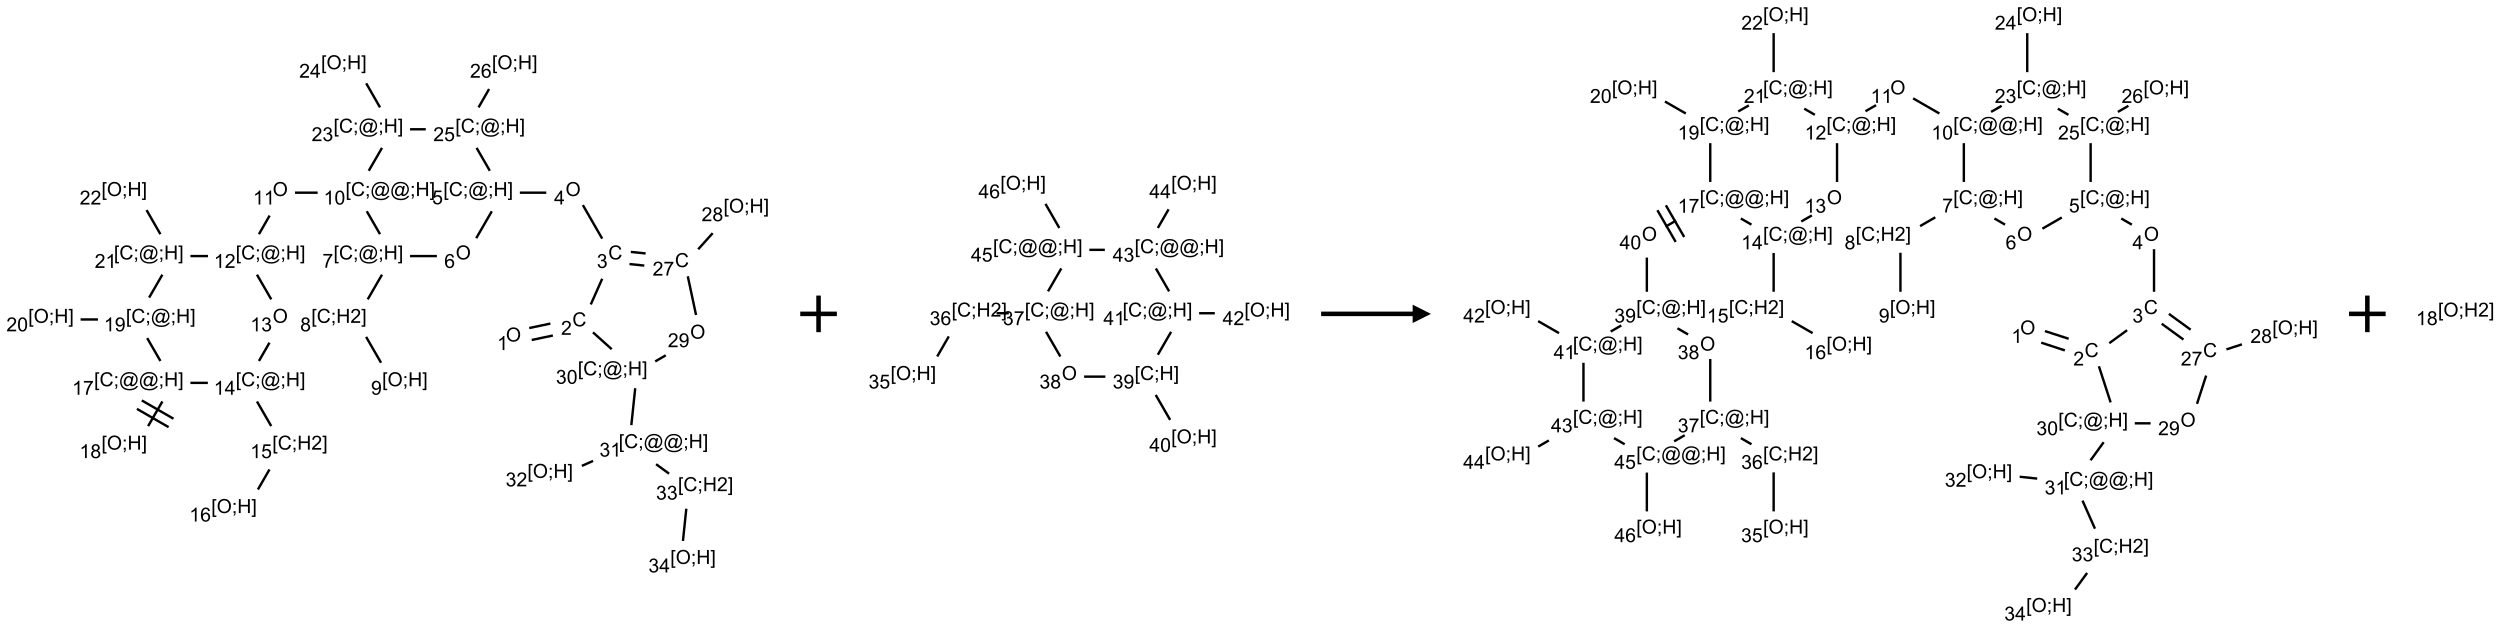 <?xml version="1.0" encoding="UTF-8"?>
<svg xmlns="http://www.w3.org/2000/svg" xmlns:xlink="http://www.w3.org/1999/xlink" width="1366" height="343" viewBox="0 0 1366 343">
<defs>
<g>
<g id="glyph-0-0">
<path d="M 1.332 0 L 1.332 -6.668 L 6.668 -6.668 L 6.668 0 Z M 1.5 -0.168 L 6.5 -0.168 L 6.5 -6.5 L 1.5 -6.5 Z M 1.5 -0.168 "/>
</g>
<g id="glyph-0-1">
<path d="M 0.516 -3.719 C 0.516 -4.984 0.855 -5.977 1.535 -6.695 C 2.215 -7.414 3.094 -7.77 4.172 -7.77 C 4.875 -7.77 5.512 -7.602 6.078 -7.266 C 6.645 -6.93 7.074 -6.461 7.371 -5.855 C 7.668 -5.254 7.816 -4.57 7.816 -3.809 C 7.816 -3.035 7.66 -2.34 7.348 -1.73 C 7.035 -1.117 6.594 -0.656 6.02 -0.34 C 5.449 -0.027 4.828 0.129 4.168 0.129 C 3.449 0.129 2.805 -0.043 2.238 -0.391 C 1.672 -0.738 1.246 -1.211 0.953 -1.812 C 0.66 -2.414 0.516 -3.047 0.516 -3.719 Z M 1.559 -3.703 C 1.559 -2.781 1.805 -2.059 2.301 -1.527 C 2.793 -1 3.414 -0.734 4.16 -0.734 C 4.922 -0.734 5.547 -1 6.039 -1.535 C 6.531 -2.07 6.777 -2.828 6.777 -3.812 C 6.777 -4.434 6.672 -4.977 6.461 -5.441 C 6.25 -5.902 5.945 -6.262 5.539 -6.52 C 5.133 -6.773 4.68 -6.902 4.176 -6.902 C 3.461 -6.902 2.848 -6.656 2.332 -6.164 C 1.816 -5.672 1.559 -4.852 1.559 -3.703 Z M 1.559 -3.703 "/>
</g>
<g id="glyph-0-2">
<path d="M 3.973 0 L 3.035 0 L 3.035 -5.973 C 2.809 -5.758 2.516 -5.543 2.148 -5.328 C 1.781 -5.113 1.453 -4.953 1.16 -4.844 L 1.16 -5.75 C 1.684 -5.996 2.145 -6.297 2.535 -6.645 C 2.93 -6.996 3.207 -7.336 3.371 -7.668 L 3.973 -7.668 Z M 3.973 0 "/>
</g>
<g id="glyph-0-3">
<path d="M 6.27 -2.676 L 7.281 -2.422 C 7.07 -1.594 6.688 -0.961 6.137 -0.523 C 5.586 -0.086 4.914 0.129 4.121 0.129 C 3.297 0.129 2.629 -0.039 2.113 -0.371 C 1.598 -0.707 1.203 -1.191 0.934 -1.828 C 0.664 -2.465 0.531 -3.145 0.531 -3.875 C 0.531 -4.672 0.684 -5.363 0.988 -5.957 C 1.293 -6.547 1.723 -6.996 2.285 -7.305 C 2.844 -7.613 3.461 -7.766 4.137 -7.766 C 4.898 -7.766 5.543 -7.57 6.062 -7.184 C 6.582 -6.793 6.945 -6.246 7.152 -5.543 L 6.156 -5.309 C 5.98 -5.863 5.723 -6.266 5.387 -6.52 C 5.051 -6.773 4.625 -6.902 4.113 -6.902 C 3.527 -6.902 3.039 -6.762 2.645 -6.48 C 2.25 -6.199 1.973 -5.82 1.812 -5.348 C 1.652 -4.871 1.574 -4.383 1.574 -3.879 C 1.574 -3.23 1.668 -2.664 1.855 -2.18 C 2.047 -1.695 2.34 -1.332 2.738 -1.094 C 3.137 -0.855 3.57 -0.734 4.035 -0.734 C 4.602 -0.734 5.082 -0.898 5.473 -1.223 C 5.867 -1.551 6.133 -2.035 6.27 -2.676 Z M 6.27 -2.676 "/>
</g>
<g id="glyph-0-4">
<path d="M 5.371 -0.902 L 5.371 0 L 0.324 0 C 0.316 -0.227 0.352 -0.441 0.434 -0.652 C 0.562 -0.996 0.766 -1.332 1.051 -1.668 C 1.332 -2 1.742 -2.387 2.277 -2.824 C 3.105 -3.504 3.668 -4.043 3.957 -4.441 C 4.25 -4.84 4.395 -5.215 4.395 -5.566 C 4.395 -5.938 4.262 -6.254 3.996 -6.508 C 3.73 -6.762 3.387 -6.891 2.957 -6.891 C 2.508 -6.891 2.145 -6.754 1.875 -6.484 C 1.605 -6.215 1.469 -5.84 1.465 -5.359 L 0.5 -5.457 C 0.566 -6.176 0.812 -6.727 1.246 -7.102 C 1.676 -7.477 2.254 -7.668 2.98 -7.668 C 3.711 -7.668 4.293 -7.465 4.719 -7.059 C 5.145 -6.652 5.359 -6.148 5.359 -5.547 C 5.359 -5.242 5.297 -4.941 5.172 -4.645 C 5.047 -4.352 4.84 -4.039 4.551 -3.715 C 4.262 -3.387 3.777 -2.938 3.105 -2.371 C 2.543 -1.898 2.18 -1.578 2.02 -1.41 C 1.859 -1.242 1.73 -1.07 1.625 -0.902 Z M 5.371 -0.902 "/>
</g>
<g id="glyph-0-5">
<path d="M 0.449 -2.016 L 1.387 -2.141 C 1.492 -1.609 1.676 -1.227 1.934 -0.992 C 2.191 -0.758 2.508 -0.641 2.879 -0.641 C 3.32 -0.641 3.695 -0.793 3.996 -1.098 C 4.301 -1.402 4.453 -1.781 4.453 -2.234 C 4.453 -2.664 4.312 -3.02 4.031 -3.301 C 3.75 -3.578 3.391 -3.719 2.957 -3.719 C 2.781 -3.719 2.562 -3.684 2.297 -3.613 L 2.402 -4.438 C 2.465 -4.43 2.516 -4.426 2.551 -4.426 C 2.949 -4.426 3.312 -4.531 3.629 -4.738 C 3.949 -4.949 4.109 -5.27 4.109 -5.703 C 4.109 -6.047 3.992 -6.332 3.762 -6.559 C 3.527 -6.785 3.227 -6.895 2.859 -6.895 C 2.496 -6.895 2.191 -6.781 1.949 -6.551 C 1.707 -6.324 1.547 -5.98 1.48 -5.52 L 0.543 -5.688 C 0.656 -6.316 0.918 -6.805 1.324 -7.148 C 1.73 -7.492 2.234 -7.668 2.84 -7.668 C 3.254 -7.668 3.641 -7.578 3.988 -7.398 C 4.34 -7.219 4.609 -6.977 4.793 -6.668 C 4.98 -6.359 5.074 -6.031 5.074 -5.684 C 5.074 -5.352 4.984 -5.051 4.809 -4.781 C 4.629 -4.512 4.367 -4.297 4.02 -4.137 C 4.473 -4.031 4.824 -3.816 5.074 -3.488 C 5.324 -3.16 5.449 -2.75 5.449 -2.254 C 5.449 -1.59 5.203 -1.023 4.719 -0.559 C 4.234 -0.098 3.617 0.137 2.875 0.137 C 2.203 0.137 1.648 -0.062 1.207 -0.465 C 0.762 -0.863 0.512 -1.379 0.449 -2.016 Z M 0.449 -2.016 "/>
</g>
<g id="glyph-0-6">
<path d="M 3.449 0 L 3.449 -1.828 L 0.137 -1.828 L 0.137 -2.688 L 3.621 -7.637 L 4.387 -7.637 L 4.387 -2.688 L 5.418 -2.688 L 5.418 -1.828 L 4.387 -1.828 L 4.387 0 Z M 3.449 -2.688 L 3.449 -6.129 L 1.059 -2.688 Z M 3.449 -2.688 "/>
</g>
<g id="glyph-0-7">
<path d="M 0.723 2.121 L 0.723 -7.637 L 2.793 -7.637 L 2.793 -6.859 L 1.66 -6.859 L 1.66 1.344 L 2.793 1.344 L 2.793 2.121 Z M 0.723 2.121 "/>
</g>
<g id="glyph-0-8">
<path d="M 0.949 -4.465 L 0.949 -5.531 L 2.016 -5.531 L 2.016 -4.465 Z M 0.949 0 L 0.949 -1.066 L 2.016 -1.066 L 2.016 0 C 2.016 0.391 1.945 0.711 1.809 0.949 C 1.668 1.191 1.449 1.379 1.145 1.512 L 0.887 1.109 C 1.082 1.023 1.23 0.895 1.324 0.727 C 1.418 0.559 1.469 0.316 1.48 0 Z M 0.949 0 "/>
</g>
<g id="glyph-0-9">
<path d="M 6.047 -0.848 C 5.82 -0.59 5.57 -0.379 5.289 -0.223 C 5.008 -0.062 4.73 0.016 4.449 0.016 C 4.141 0.016 3.84 -0.074 3.547 -0.254 C 3.254 -0.434 3.02 -0.715 2.836 -1.09 C 2.652 -1.465 2.562 -1.875 2.562 -2.324 C 2.562 -2.875 2.703 -3.43 2.988 -3.98 C 3.27 -4.535 3.621 -4.953 4.043 -5.23 C 4.461 -5.508 4.871 -5.645 5.266 -5.645 C 5.566 -5.645 5.855 -5.566 6.129 -5.41 C 6.402 -5.25 6.641 -5.012 6.84 -4.688 L 7.016 -5.496 L 7.949 -5.496 L 7.199 -2 C 7.094 -1.516 7.043 -1.246 7.043 -1.191 C 7.043 -1.098 7.078 -1.02 7.148 -0.949 C 7.219 -0.883 7.305 -0.848 7.406 -0.848 C 7.59 -0.848 7.832 -0.953 8.129 -1.168 C 8.527 -1.445 8.84 -1.816 9.07 -2.285 C 9.301 -2.75 9.418 -3.234 9.418 -3.73 C 9.418 -4.309 9.27 -4.852 8.973 -5.355 C 8.676 -5.859 8.23 -6.262 7.645 -6.562 C 7.055 -6.863 6.406 -7.016 5.691 -7.016 C 4.879 -7.016 4.137 -6.824 3.465 -6.445 C 2.793 -6.066 2.273 -5.52 1.902 -4.809 C 1.535 -4.098 1.348 -3.34 1.348 -2.527 C 1.348 -1.676 1.535 -0.941 1.902 -0.328 C 2.273 0.285 2.809 0.742 3.508 1.035 C 4.207 1.328 4.984 1.473 5.832 1.473 C 6.742 1.473 7.504 1.32 8.121 1.016 C 8.734 0.711 9.195 0.34 9.5 -0.098 L 10.441 -0.098 C 10.266 0.266 9.961 0.637 9.531 1.016 C 9.102 1.395 8.59 1.695 7.996 1.914 C 7.402 2.133 6.688 2.246 5.848 2.246 C 5.078 2.246 4.367 2.145 3.715 1.949 C 3.066 1.75 2.512 1.453 2.051 1.055 C 1.594 0.656 1.25 0.199 1.016 -0.316 C 0.723 -0.973 0.578 -1.684 0.578 -2.441 C 0.578 -3.289 0.75 -4.098 1.098 -4.863 C 1.523 -5.805 2.125 -6.527 2.902 -7.027 C 3.684 -7.527 4.629 -7.777 5.738 -7.777 C 6.602 -7.777 7.375 -7.602 8.059 -7.246 C 8.746 -6.895 9.285 -6.371 9.684 -5.672 C 10.02 -5.07 10.188 -4.418 10.188 -3.715 C 10.188 -2.707 9.832 -1.812 9.125 -1.031 C 8.492 -0.328 7.801 0.02 7.051 0.02 C 6.812 0.02 6.617 -0.016 6.473 -0.09 C 6.324 -0.16 6.215 -0.266 6.145 -0.402 C 6.102 -0.488 6.066 -0.637 6.047 -0.848 Z M 3.527 -2.262 C 3.527 -1.785 3.641 -1.414 3.863 -1.152 C 4.09 -0.887 4.348 -0.754 4.641 -0.754 C 4.836 -0.754 5.039 -0.812 5.254 -0.93 C 5.469 -1.047 5.676 -1.219 5.871 -1.449 C 6.066 -1.676 6.23 -1.969 6.355 -2.32 C 6.48 -2.672 6.543 -3.027 6.543 -3.379 C 6.543 -3.852 6.426 -4.219 6.191 -4.48 C 5.957 -4.738 5.672 -4.871 5.332 -4.871 C 5.109 -4.871 4.902 -4.812 4.707 -4.699 C 4.512 -4.586 4.32 -4.406 4.137 -4.156 C 3.953 -3.906 3.805 -3.602 3.691 -3.246 C 3.582 -2.887 3.527 -2.559 3.527 -2.262 Z M 3.527 -2.262 "/>
</g>
<g id="glyph-0-10">
<path d="M 0.855 0 L 0.855 -7.637 L 1.863 -7.637 L 1.863 -4.5 L 5.832 -4.5 L 5.832 -7.637 L 6.844 -7.637 L 6.844 0 L 5.832 0 L 5.832 -3.598 L 1.863 -3.598 L 1.863 0 Z M 0.855 0 "/>
</g>
<g id="glyph-0-11">
<path d="M 2.27 2.121 L 0.203 2.121 L 0.203 1.344 L 1.332 1.344 L 1.332 -6.859 L 0.203 -6.859 L 0.203 -7.637 L 2.27 -7.637 Z M 2.27 2.121 "/>
</g>
<g id="glyph-0-12">
<path d="M 0.441 -2 L 1.426 -2.082 C 1.5 -1.605 1.668 -1.242 1.934 -1.004 C 2.199 -0.762 2.52 -0.641 2.895 -0.641 C 3.348 -0.641 3.73 -0.812 4.043 -1.152 C 4.355 -1.492 4.512 -1.941 4.512 -2.504 C 4.512 -3.039 4.359 -3.461 4.059 -3.77 C 3.758 -4.078 3.367 -4.234 2.879 -4.234 C 2.578 -4.234 2.305 -4.164 2.062 -4.027 C 1.82 -3.891 1.629 -3.715 1.488 -3.496 L 0.609 -3.609 L 1.348 -7.531 L 5.145 -7.531 L 5.145 -6.637 L 2.098 -6.637 L 1.688 -4.582 C 2.145 -4.902 2.625 -5.062 3.129 -5.062 C 3.797 -5.062 4.359 -4.832 4.816 -4.371 C 5.277 -3.91 5.504 -3.312 5.504 -2.59 C 5.504 -1.898 5.305 -1.301 4.902 -0.797 C 4.41 -0.18 3.742 0.129 2.895 0.129 C 2.199 0.129 1.633 -0.062 1.195 -0.453 C 0.758 -0.844 0.504 -1.359 0.441 -2 Z M 0.441 -2 "/>
</g>
<g id="glyph-0-13">
<path d="M 5.309 -5.766 L 4.375 -5.691 C 4.293 -6.059 4.172 -6.328 4.02 -6.496 C 3.766 -6.762 3.453 -6.895 3.082 -6.895 C 2.785 -6.895 2.523 -6.812 2.297 -6.645 C 2 -6.43 1.77 -6.117 1.598 -5.703 C 1.43 -5.289 1.34 -4.703 1.332 -3.938 C 1.559 -4.281 1.836 -4.535 2.16 -4.703 C 2.488 -4.871 2.828 -4.953 3.188 -4.953 C 3.812 -4.953 4.344 -4.723 4.785 -4.262 C 5.223 -3.801 5.441 -3.207 5.441 -2.48 C 5.441 -2 5.34 -1.555 5.133 -1.145 C 4.926 -0.73 4.641 -0.418 4.281 -0.199 C 3.922 0.02 3.512 0.129 3.051 0.129 C 2.27 0.129 1.633 -0.156 1.141 -0.73 C 0.648 -1.305 0.402 -2.254 0.402 -3.574 C 0.402 -5.051 0.672 -6.121 1.219 -6.793 C 1.695 -7.375 2.336 -7.668 3.141 -7.668 C 3.742 -7.668 4.234 -7.5 4.617 -7.16 C 5 -6.824 5.23 -6.359 5.309 -5.766 Z M 1.48 -2.473 C 1.48 -2.152 1.547 -1.844 1.684 -1.547 C 1.82 -1.25 2.016 -1.027 2.262 -0.871 C 2.508 -0.719 2.766 -0.641 3.035 -0.641 C 3.434 -0.641 3.773 -0.801 4.059 -1.121 C 4.344 -1.441 4.484 -1.875 4.484 -2.422 C 4.484 -2.949 4.344 -3.367 4.062 -3.668 C 3.781 -3.973 3.426 -4.125 3 -4.125 C 2.578 -4.125 2.219 -3.973 1.922 -3.668 C 1.625 -3.363 1.48 -2.969 1.48 -2.473 Z M 1.48 -2.473 "/>
</g>
<g id="glyph-0-14">
<path d="M 0.504 -6.637 L 0.504 -7.535 L 5.449 -7.535 L 5.449 -6.809 C 4.961 -6.289 4.48 -5.602 4.004 -4.746 C 3.527 -3.887 3.156 -3.004 2.895 -2.098 C 2.707 -1.461 2.59 -0.762 2.535 0 L 1.574 0 C 1.582 -0.602 1.703 -1.328 1.926 -2.176 C 2.152 -3.027 2.477 -3.848 2.898 -4.637 C 3.32 -5.426 3.77 -6.094 4.246 -6.637 Z M 0.504 -6.637 "/>
</g>
<g id="glyph-0-15">
<path d="M 1.887 -4.141 C 1.496 -4.281 1.207 -4.484 1.02 -4.75 C 0.832 -5.016 0.738 -5.328 0.738 -5.699 C 0.738 -6.254 0.938 -6.719 1.34 -7.098 C 1.738 -7.477 2.27 -7.668 2.934 -7.668 C 3.598 -7.668 4.137 -7.473 4.543 -7.086 C 4.949 -6.699 5.152 -6.227 5.152 -5.672 C 5.152 -5.316 5.059 -5.008 4.871 -4.746 C 4.688 -4.484 4.406 -4.281 4.027 -4.141 C 4.496 -3.988 4.852 -3.742 5.098 -3.402 C 5.34 -3.062 5.465 -2.656 5.465 -2.184 C 5.465 -1.531 5.234 -0.98 4.77 -0.535 C 4.309 -0.09 3.703 0.129 2.949 0.129 C 2.195 0.129 1.586 -0.094 1.125 -0.539 C 0.664 -0.984 0.434 -1.543 0.434 -2.207 C 0.434 -2.703 0.559 -3.121 0.809 -3.457 C 1.062 -3.793 1.422 -4.02 1.887 -4.141 Z M 1.699 -5.73 C 1.699 -5.367 1.812 -5.074 2.047 -4.844 C 2.281 -4.613 2.582 -4.5 2.953 -4.5 C 3.312 -4.5 3.609 -4.613 3.84 -4.84 C 4.07 -5.066 4.188 -5.348 4.188 -5.676 C 4.188 -6.02 4.07 -6.309 3.832 -6.543 C 3.594 -6.777 3.297 -6.895 2.941 -6.895 C 2.586 -6.895 2.289 -6.781 2.051 -6.551 C 1.816 -6.324 1.699 -6.047 1.699 -5.73 Z M 1.395 -2.203 C 1.395 -1.938 1.461 -1.676 1.586 -1.426 C 1.711 -1.176 1.902 -0.984 2.152 -0.848 C 2.402 -0.711 2.672 -0.641 2.957 -0.641 C 3.406 -0.641 3.777 -0.785 4.066 -1.074 C 4.359 -1.363 4.504 -1.727 4.504 -2.172 C 4.504 -2.625 4.355 -2.996 4.055 -3.293 C 3.754 -3.586 3.379 -3.734 2.926 -3.734 C 2.484 -3.734 2.121 -3.59 1.832 -3.297 C 1.543 -3.004 1.395 -2.641 1.395 -2.203 Z M 1.395 -2.203 "/>
</g>
<g id="glyph-0-16">
<path d="M 0.582 -1.766 L 1.484 -1.848 C 1.562 -1.426 1.707 -1.117 1.922 -0.926 C 2.137 -0.734 2.414 -0.641 2.75 -0.641 C 3.039 -0.641 3.289 -0.707 3.508 -0.84 C 3.727 -0.973 3.902 -1.148 4.043 -1.367 C 4.18 -1.586 4.297 -1.887 4.391 -2.262 C 4.484 -2.637 4.531 -3.016 4.531 -3.406 C 4.531 -3.449 4.531 -3.512 4.527 -3.594 C 4.34 -3.297 4.082 -3.055 3.758 -2.867 C 3.434 -2.68 3.082 -2.59 2.703 -2.59 C 2.07 -2.59 1.535 -2.816 1.098 -3.277 C 0.66 -3.734 0.441 -4.34 0.441 -5.09 C 0.441 -5.863 0.672 -6.484 1.129 -6.957 C 1.586 -7.43 2.156 -7.668 2.844 -7.668 C 3.34 -7.668 3.793 -7.531 4.207 -7.266 C 4.617 -7 4.93 -6.617 5.145 -6.121 C 5.355 -5.629 5.465 -4.91 5.465 -3.973 C 5.465 -2.996 5.359 -2.223 5.145 -1.645 C 4.934 -1.066 4.617 -0.625 4.199 -0.324 C 3.781 -0.02 3.293 0.129 2.73 0.129 C 2.133 0.129 1.645 -0.035 1.266 -0.367 C 0.887 -0.699 0.66 -1.164 0.582 -1.766 Z M 4.422 -5.137 C 4.422 -5.676 4.277 -6.102 3.992 -6.418 C 3.707 -6.734 3.359 -6.891 2.957 -6.891 C 2.543 -6.891 2.18 -6.719 1.871 -6.379 C 1.562 -6.039 1.406 -5.598 1.406 -5.059 C 1.406 -4.57 1.555 -4.176 1.848 -3.871 C 2.141 -3.566 2.5 -3.418 2.934 -3.418 C 3.367 -3.418 3.723 -3.57 4.004 -3.871 C 4.281 -4.176 4.422 -4.598 4.422 -5.137 Z M 4.422 -5.137 "/>
</g>
<g id="glyph-0-17">
<path d="M 0.441 -3.766 C 0.441 -4.668 0.535 -5.395 0.723 -5.945 C 0.906 -6.496 1.184 -6.922 1.551 -7.219 C 1.918 -7.516 2.375 -7.668 2.934 -7.668 C 3.344 -7.668 3.703 -7.586 4.012 -7.418 C 4.32 -7.254 4.574 -7.016 4.777 -6.707 C 4.977 -6.395 5.137 -6.016 5.25 -5.57 C 5.363 -5.125 5.422 -4.523 5.422 -3.766 C 5.422 -2.871 5.328 -2.148 5.145 -1.598 C 4.961 -1.047 4.688 -0.621 4.32 -0.32 C 3.953 -0.02 3.492 0.129 2.934 0.129 C 2.195 0.129 1.617 -0.133 1.199 -0.66 C 0.695 -1.297 0.441 -2.332 0.441 -3.766 Z M 1.406 -3.766 C 1.406 -2.512 1.555 -1.68 1.848 -1.262 C 2.141 -0.848 2.5 -0.641 2.934 -0.641 C 3.363 -0.641 3.727 -0.848 4.02 -1.266 C 4.312 -1.684 4.457 -2.516 4.457 -3.766 C 4.457 -5.023 4.312 -5.859 4.02 -6.27 C 3.727 -6.684 3.359 -6.891 2.922 -6.891 C 2.492 -6.891 2.148 -6.707 1.891 -6.344 C 1.566 -5.879 1.406 -5.02 1.406 -3.766 Z M 1.406 -3.766 "/>
</g>
</g>
</defs>
<path fill="none" stroke-width="0.033" stroke-linecap="butt" stroke-linejoin="miter" stroke="rgb(0%, 0%, 0%)" stroke-opacity="1" stroke-miterlimit="10" d="M 6.399 3.744 L 6.688 3.683 " transform="matrix(40, 0, 0, 40, 34.564, 36)"/>
<path fill="none" stroke-width="0.033" stroke-linecap="butt" stroke-linejoin="miter" stroke="rgb(0%, 0%, 0%)" stroke-opacity="1" stroke-miterlimit="10" d="M 6.365 3.581 L 6.654 3.52 " transform="matrix(40, 0, 0, 40, 34.564, 36)"/>
<path fill="none" stroke-width="0.033" stroke-linecap="butt" stroke-linejoin="miter" stroke="rgb(0%, 0%, 0%)" stroke-opacity="1" stroke-miterlimit="10" d="M 7.206 3.259 L 7.362 2.908 " transform="matrix(40, 0, 0, 40, 34.564, 36)"/>
<path fill="none" stroke-width="0.033" stroke-linecap="butt" stroke-linejoin="miter" stroke="rgb(0%, 0%, 0%)" stroke-opacity="1" stroke-miterlimit="10" d="M 7.362 2.36 L 7.098 1.902 " transform="matrix(40, 0, 0, 40, 34.564, 36)"/>
<path fill="none" stroke-width="0.033" stroke-linecap="butt" stroke-linejoin="miter" stroke="rgb(0%, 0%, 0%)" stroke-opacity="1" stroke-miterlimit="10" d="M 6.598 1.732 L 6.237 1.732 " transform="matrix(40, 0, 0, 40, 34.564, 36)"/>
<path fill="none" stroke-width="0.033" stroke-linecap="butt" stroke-linejoin="miter" stroke="rgb(0%, 0%, 0%)" stroke-opacity="1" stroke-miterlimit="10" d="M 5.854 1.986 L 5.641 2.354 " transform="matrix(40, 0, 0, 40, 34.564, 36)"/>
<path fill="none" stroke-width="0.033" stroke-linecap="butt" stroke-linejoin="miter" stroke="rgb(0%, 0%, 0%)" stroke-opacity="1" stroke-miterlimit="10" d="M 5.104 2.598 L 4.737 2.598 " transform="matrix(40, 0, 0, 40, 34.564, 36)"/>
<path fill="none" stroke-width="0.033" stroke-linecap="butt" stroke-linejoin="miter" stroke="rgb(0%, 0%, 0%)" stroke-opacity="1" stroke-miterlimit="10" d="M 4.354 2.852 L 4.159 3.189 " transform="matrix(40, 0, 0, 40, 34.564, 36)"/>
<path fill="none" stroke-width="0.033" stroke-linecap="butt" stroke-linejoin="miter" stroke="rgb(0%, 0%, 0%)" stroke-opacity="1" stroke-miterlimit="10" d="M 4.137 3.702 L 4.341 4.055 " transform="matrix(40, 0, 0, 40, 34.564, 36)"/>
<path fill="none" stroke-width="0.033" stroke-linecap="butt" stroke-linejoin="miter" stroke="rgb(0%, 0%, 0%)" stroke-opacity="1" stroke-miterlimit="10" d="M 4.327 2.299 L 4.146 1.986 " transform="matrix(40, 0, 0, 40, 34.564, 36)"/>
<path fill="none" stroke-width="0.033" stroke-linecap="butt" stroke-linejoin="miter" stroke="rgb(0%, 0%, 0%)" stroke-opacity="1" stroke-miterlimit="10" d="M 3.475 1.732 L 3.166 1.732 " transform="matrix(40, 0, 0, 40, 34.564, 36)"/>
<path fill="none" stroke-width="0.033" stroke-linecap="butt" stroke-linejoin="miter" stroke="rgb(0%, 0%, 0%)" stroke-opacity="1" stroke-miterlimit="10" d="M 2.819 2.045 L 2.673 2.299 " transform="matrix(40, 0, 0, 40, 34.564, 36)"/>
<path fill="none" stroke-width="0.033" stroke-linecap="butt" stroke-linejoin="miter" stroke="rgb(0%, 0%, 0%)" stroke-opacity="1" stroke-miterlimit="10" d="M 2.646 2.852 L 2.841 3.189 " transform="matrix(40, 0, 0, 40, 34.564, 36)"/>
<path fill="none" stroke-width="0.033" stroke-linecap="butt" stroke-linejoin="miter" stroke="rgb(0%, 0%, 0%)" stroke-opacity="1" stroke-miterlimit="10" d="M 2.817 3.781 L 2.673 4.031 " transform="matrix(40, 0, 0, 40, 34.564, 36)"/>
<path fill="none" stroke-width="0.033" stroke-linecap="butt" stroke-linejoin="miter" stroke="rgb(0%, 0%, 0%)" stroke-opacity="1" stroke-miterlimit="10" d="M 2.646 4.584 L 2.841 4.921 " transform="matrix(40, 0, 0, 40, 34.564, 36)"/>
<path fill="none" stroke-width="0.033" stroke-linecap="butt" stroke-linejoin="miter" stroke="rgb(0%, 0%, 0%)" stroke-opacity="1" stroke-miterlimit="10" d="M 2.817 5.513 L 2.659 5.787 " transform="matrix(40, 0, 0, 40, 34.564, 36)"/>
<path fill="none" stroke-width="0.033" stroke-linecap="butt" stroke-linejoin="miter" stroke="rgb(0%, 0%, 0%)" stroke-opacity="1" stroke-miterlimit="10" d="M 1.975 4.33 L 1.737 4.33 " transform="matrix(40, 0, 0, 40, 34.564, 36)"/>
<path fill="none" stroke-width="0.033" stroke-linecap="butt" stroke-linejoin="miter" stroke="rgb(0%, 0%, 0%)" stroke-opacity="1" stroke-miterlimit="10" d="M 1.354 4.584 L 1.159 4.921 " transform="matrix(40, 0, 0, 40, 34.564, 36)"/>
<path fill="none" stroke-width="0.033" stroke-linecap="butt" stroke-linejoin="miter" stroke="rgb(0%, 0%, 0%)" stroke-opacity="1" stroke-miterlimit="10" d="M 1.006 4.685 L 1.439 4.935 " transform="matrix(40, 0, 0, 40, 34.564, 36)"/>
<path fill="none" stroke-width="0.033" stroke-linecap="butt" stroke-linejoin="miter" stroke="rgb(0%, 0%, 0%)" stroke-opacity="1" stroke-miterlimit="10" d="M 1.073 4.57 L 1.506 4.82 " transform="matrix(40, 0, 0, 40, 34.564, 36)"/>
<path fill="none" stroke-width="0.033" stroke-linecap="butt" stroke-linejoin="miter" stroke="rgb(0%, 0%, 0%)" stroke-opacity="1" stroke-miterlimit="10" d="M 1.327 4.031 L 1.146 3.718 " transform="matrix(40, 0, 0, 40, 34.564, 36)"/>
<path fill="none" stroke-width="0.033" stroke-linecap="butt" stroke-linejoin="miter" stroke="rgb(0%, 0%, 0%)" stroke-opacity="1" stroke-miterlimit="10" d="M 0.474 3.464 L 0.237 3.464 " transform="matrix(40, 0, 0, 40, 34.564, 36)"/>
<path fill="none" stroke-width="0.033" stroke-linecap="butt" stroke-linejoin="miter" stroke="rgb(0%, 0%, 0%)" stroke-opacity="1" stroke-miterlimit="10" d="M 1.173 3.165 L 1.354 2.852 " transform="matrix(40, 0, 0, 40, 34.564, 36)"/>
<path fill="none" stroke-width="0.033" stroke-linecap="butt" stroke-linejoin="miter" stroke="rgb(0%, 0%, 0%)" stroke-opacity="1" stroke-miterlimit="10" d="M 1.737 2.598 L 1.977 2.598 " transform="matrix(40, 0, 0, 40, 34.564, 36)"/>
<path fill="none" stroke-width="0.033" stroke-linecap="butt" stroke-linejoin="miter" stroke="rgb(0%, 0%, 0%)" stroke-opacity="1" stroke-miterlimit="10" d="M 1.327 2.299 L 1.138 1.97 " transform="matrix(40, 0, 0, 40, 34.564, 36)"/>
<path fill="none" stroke-width="0.033" stroke-linecap="butt" stroke-linejoin="miter" stroke="rgb(0%, 0%, 0%)" stroke-opacity="1" stroke-miterlimit="10" d="M 4.173 1.433 L 4.354 1.12 " transform="matrix(40, 0, 0, 40, 34.564, 36)"/>
<path fill="none" stroke-width="0.033" stroke-linecap="butt" stroke-linejoin="miter" stroke="rgb(0%, 0%, 0%)" stroke-opacity="1" stroke-miterlimit="10" d="M 4.327 0.567 L 4.138 0.238 " transform="matrix(40, 0, 0, 40, 34.564, 36)"/>
<path fill="none" stroke-width="0.033" stroke-linecap="butt" stroke-linejoin="miter" stroke="rgb(0%, 0%, 0%)" stroke-opacity="1" stroke-miterlimit="10" d="M 4.737 0.866 L 4.952 0.866 " transform="matrix(40, 0, 0, 40, 34.564, 36)"/>
<path fill="none" stroke-width="0.033" stroke-linecap="butt" stroke-linejoin="miter" stroke="rgb(0%, 0%, 0%)" stroke-opacity="1" stroke-miterlimit="10" d="M 5.646 1.12 L 5.827 1.433 " transform="matrix(40, 0, 0, 40, 34.564, 36)"/>
<path fill="none" stroke-width="0.033" stroke-linecap="butt" stroke-linejoin="miter" stroke="rgb(0%, 0%, 0%)" stroke-opacity="1" stroke-miterlimit="10" d="M 5.673 0.567 L 5.817 0.316 " transform="matrix(40, 0, 0, 40, 34.564, 36)"/>
<path fill="none" stroke-width="0.033" stroke-linecap="butt" stroke-linejoin="miter" stroke="rgb(0%, 0%, 0%)" stroke-opacity="1" stroke-miterlimit="10" d="M 7.735 2.707 L 7.937 2.728 " transform="matrix(40, 0, 0, 40, 34.564, 36)"/>
<path fill="none" stroke-width="0.033" stroke-linecap="butt" stroke-linejoin="miter" stroke="rgb(0%, 0%, 0%)" stroke-opacity="1" stroke-miterlimit="10" d="M 7.753 2.541 L 7.955 2.562 " transform="matrix(40, 0, 0, 40, 34.564, 36)"/>
<path fill="none" stroke-width="0.033" stroke-linecap="butt" stroke-linejoin="miter" stroke="rgb(0%, 0%, 0%)" stroke-opacity="1" stroke-miterlimit="10" d="M 8.673 2.505 L 8.871 2.285 " transform="matrix(40, 0, 0, 40, 34.564, 36)"/>
<path fill="none" stroke-width="0.033" stroke-linecap="butt" stroke-linejoin="miter" stroke="rgb(0%, 0%, 0%)" stroke-opacity="1" stroke-miterlimit="10" d="M 8.531 2.874 L 8.644 3.403 " transform="matrix(40, 0, 0, 40, 34.564, 36)"/>
<path fill="none" stroke-width="0.033" stroke-linecap="butt" stroke-linejoin="miter" stroke="rgb(0%, 0%, 0%)" stroke-opacity="1" stroke-miterlimit="10" d="M 8.23 3.954 L 8.086 4.037 " transform="matrix(40, 0, 0, 40, 34.564, 36)"/>
<path fill="none" stroke-width="0.033" stroke-linecap="butt" stroke-linejoin="miter" stroke="rgb(0%, 0%, 0%)" stroke-opacity="1" stroke-miterlimit="10" d="M 7.492 3.87 L 7.236 3.64 " transform="matrix(40, 0, 0, 40, 34.564, 36)"/>
<path fill="none" stroke-width="0.033" stroke-linecap="butt" stroke-linejoin="miter" stroke="rgb(0%, 0%, 0%)" stroke-opacity="1" stroke-miterlimit="10" d="M 7.813 4.403 L 7.76 4.907 " transform="matrix(40, 0, 0, 40, 34.564, 36)"/>
<path fill="none" stroke-width="0.033" stroke-linecap="butt" stroke-linejoin="miter" stroke="rgb(0%, 0%, 0%)" stroke-opacity="1" stroke-miterlimit="10" d="M 7.237 5.396 L 7.084 5.464 " transform="matrix(40, 0, 0, 40, 34.564, 36)"/>
<path fill="none" stroke-width="0.033" stroke-linecap="butt" stroke-linejoin="miter" stroke="rgb(0%, 0%, 0%)" stroke-opacity="1" stroke-miterlimit="10" d="M 8.098 5.441 L 8.275 5.57 " transform="matrix(40, 0, 0, 40, 34.564, 36)"/>
<path fill="none" stroke-width="0.033" stroke-linecap="butt" stroke-linejoin="miter" stroke="rgb(0%, 0%, 0%)" stroke-opacity="1" stroke-miterlimit="10" d="M 8.511 6.049 L 8.465 6.489 " transform="matrix(40, 0, 0, 40, 34.564, 36)"/>
<g fill="rgb(0%, 0%, 0%)" fill-opacity="1">
<use xlink:href="#glyph-0-1" x="276.414" y="186.629"/>
</g>
<g fill="rgb(0%, 0%, 0%)" fill-opacity="1">
<use xlink:href="#glyph-0-2" x="271.621" y="191.262"/>
</g>
<g fill="rgb(0%, 0%, 0%)" fill-opacity="1">
<use xlink:href="#glyph-0-3" x="312.703" y="178.309"/>
</g>
<g fill="rgb(0%, 0%, 0%)" fill-opacity="1">
<use xlink:href="#glyph-0-4" x="306.531" y="182.945"/>
</g>
<g fill="rgb(0%, 0%, 0%)" fill-opacity="1">
<use xlink:href="#glyph-0-3" x="332.348" y="141.77"/>
</g>
<g fill="rgb(0%, 0%, 0%)" fill-opacity="1">
<use xlink:href="#glyph-0-5" x="326.094" y="146.402"/>
</g>
<g fill="rgb(0%, 0%, 0%)" fill-opacity="1">
<use xlink:href="#glyph-0-1" x="308.988" y="107.129"/>
</g>
<g fill="rgb(0%, 0%, 0%)" fill-opacity="1">
<use xlink:href="#glyph-0-6" x="302.75" y="111.73"/>
</g>
<g fill="rgb(0%, 0%, 0%)" fill-opacity="1">
<use xlink:href="#glyph-0-7" x="242.23" y="107.133"/>
<use xlink:href="#glyph-0-3" x="245.194" y="107.133"/>
<use xlink:href="#glyph-0-8" x="252.897" y="107.133"/>
<use xlink:href="#glyph-0-9" x="255.861" y="107.133"/>
<use xlink:href="#glyph-0-8" x="266.689" y="107.133"/>
<use xlink:href="#glyph-0-10" x="269.652" y="107.133"/>
<use xlink:href="#glyph-0-11" x="277.355" y="107.133"/>
</g>
<g fill="rgb(0%, 0%, 0%)" fill-opacity="1">
<use xlink:href="#glyph-0-12" x="236.113" y="111.629"/>
</g>
<g fill="rgb(0%, 0%, 0%)" fill-opacity="1">
<use xlink:href="#glyph-0-1" x="248.988" y="141.773"/>
</g>
<g fill="rgb(0%, 0%, 0%)" fill-opacity="1">
<use xlink:href="#glyph-0-13" x="242.727" y="146.402"/>
</g>
<g fill="rgb(0%, 0%, 0%)" fill-opacity="1">
<use xlink:href="#glyph-0-7" x="182.23" y="141.777"/>
<use xlink:href="#glyph-0-3" x="185.194" y="141.777"/>
<use xlink:href="#glyph-0-8" x="192.897" y="141.777"/>
<use xlink:href="#glyph-0-9" x="195.861" y="141.777"/>
<use xlink:href="#glyph-0-8" x="206.689" y="141.777"/>
<use xlink:href="#glyph-0-10" x="209.652" y="141.777"/>
<use xlink:href="#glyph-0-11" x="217.355" y="141.777"/>
</g>
<g fill="rgb(0%, 0%, 0%)" fill-opacity="1">
<use xlink:href="#glyph-0-14" x="176.172" y="146.273"/>
</g>
<g fill="rgb(0%, 0%, 0%)" fill-opacity="1">
<use xlink:href="#glyph-0-7" x="170.09" y="176.41"/>
<use xlink:href="#glyph-0-3" x="173.053" y="176.41"/>
<use xlink:href="#glyph-0-8" x="180.757" y="176.41"/>
<use xlink:href="#glyph-0-10" x="183.72" y="176.41"/>
<use xlink:href="#glyph-0-4" x="191.423" y="176.41"/>
<use xlink:href="#glyph-0-11" x="197.355" y="176.41"/>
</g>
<g fill="rgb(0%, 0%, 0%)" fill-opacity="1">
<use xlink:href="#glyph-0-15" x="164.016" y="181.043"/>
</g>
<g fill="rgb(0%, 0%, 0%)" fill-opacity="1">
<use xlink:href="#glyph-0-7" x="208.777" y="211.055"/>
<use xlink:href="#glyph-0-1" x="211.741" y="211.055"/>
<use xlink:href="#glyph-0-8" x="220.038" y="211.055"/>
<use xlink:href="#glyph-0-10" x="223.001" y="211.055"/>
<use xlink:href="#glyph-0-11" x="230.704" y="211.055"/>
</g>
<g fill="rgb(0%, 0%, 0%)" fill-opacity="1">
<use xlink:href="#glyph-0-16" x="202.703" y="215.688"/>
</g>
<g fill="rgb(0%, 0%, 0%)" fill-opacity="1">
<use xlink:href="#glyph-0-7" x="188.777" y="107.133"/>
<use xlink:href="#glyph-0-3" x="191.741" y="107.133"/>
<use xlink:href="#glyph-0-8" x="199.444" y="107.133"/>
<use xlink:href="#glyph-0-9" x="202.408" y="107.133"/>
<use xlink:href="#glyph-0-9" x="213.236" y="107.133"/>
<use xlink:href="#glyph-0-8" x="224.064" y="107.133"/>
<use xlink:href="#glyph-0-10" x="227.027" y="107.133"/>
<use xlink:href="#glyph-0-11" x="234.73" y="107.133"/>
</g>
<g fill="rgb(0%, 0%, 0%)" fill-opacity="1">
<use xlink:href="#glyph-0-2" x="176.812" y="111.762"/>
<use xlink:href="#glyph-0-17" x="182.745" y="111.762"/>
</g>
<g fill="rgb(0%, 0%, 0%)" fill-opacity="1">
<use xlink:href="#glyph-0-1" x="148.988" y="107.129"/>
</g>
<g fill="rgb(0%, 0%, 0%)" fill-opacity="1">
<use xlink:href="#glyph-0-2" x="138.262" y="111.762"/>
<use xlink:href="#glyph-0-2" x="144.194" y="111.762"/>
</g>
<g fill="rgb(0%, 0%, 0%)" fill-opacity="1">
<use xlink:href="#glyph-0-7" x="128.777" y="141.777"/>
<use xlink:href="#glyph-0-3" x="131.741" y="141.777"/>
<use xlink:href="#glyph-0-8" x="139.444" y="141.777"/>
<use xlink:href="#glyph-0-9" x="142.408" y="141.777"/>
<use xlink:href="#glyph-0-8" x="153.236" y="141.777"/>
<use xlink:href="#glyph-0-10" x="156.199" y="141.777"/>
<use xlink:href="#glyph-0-11" x="163.902" y="141.777"/>
</g>
<g fill="rgb(0%, 0%, 0%)" fill-opacity="1">
<use xlink:href="#glyph-0-2" x="116.863" y="146.402"/>
<use xlink:href="#glyph-0-4" x="122.796" y="146.402"/>
</g>
<g fill="rgb(0%, 0%, 0%)" fill-opacity="1">
<use xlink:href="#glyph-0-1" x="148.988" y="176.414"/>
</g>
<g fill="rgb(0%, 0%, 0%)" fill-opacity="1">
<use xlink:href="#glyph-0-2" x="136.785" y="181.043"/>
<use xlink:href="#glyph-0-5" x="142.717" y="181.043"/>
</g>
<g fill="rgb(0%, 0%, 0%)" fill-opacity="1">
<use xlink:href="#glyph-0-7" x="128.777" y="211.059"/>
<use xlink:href="#glyph-0-3" x="131.741" y="211.059"/>
<use xlink:href="#glyph-0-8" x="139.444" y="211.059"/>
<use xlink:href="#glyph-0-9" x="142.408" y="211.059"/>
<use xlink:href="#glyph-0-8" x="153.236" y="211.059"/>
<use xlink:href="#glyph-0-10" x="156.199" y="211.059"/>
<use xlink:href="#glyph-0-11" x="163.902" y="211.059"/>
</g>
<g fill="rgb(0%, 0%, 0%)" fill-opacity="1">
<use xlink:href="#glyph-0-2" x="116.816" y="215.688"/>
<use xlink:href="#glyph-0-6" x="122.749" y="215.688"/>
</g>
<g fill="rgb(0%, 0%, 0%)" fill-opacity="1">
<use xlink:href="#glyph-0-7" x="148.777" y="245.691"/>
<use xlink:href="#glyph-0-3" x="151.741" y="245.691"/>
<use xlink:href="#glyph-0-8" x="159.444" y="245.691"/>
<use xlink:href="#glyph-0-10" x="162.408" y="245.691"/>
<use xlink:href="#glyph-0-4" x="170.111" y="245.691"/>
<use xlink:href="#glyph-0-11" x="176.043" y="245.691"/>
</g>
<g fill="rgb(0%, 0%, 0%)" fill-opacity="1">
<use xlink:href="#glyph-0-2" x="136.73" y="250.328"/>
<use xlink:href="#glyph-0-12" x="142.663" y="250.328"/>
</g>
<g fill="rgb(0%, 0%, 0%)" fill-opacity="1">
<use xlink:href="#glyph-0-7" x="115.426" y="280.336"/>
<use xlink:href="#glyph-0-1" x="118.389" y="280.336"/>
<use xlink:href="#glyph-0-8" x="126.686" y="280.336"/>
<use xlink:href="#glyph-0-10" x="129.65" y="280.336"/>
<use xlink:href="#glyph-0-11" x="137.353" y="280.336"/>
</g>
<g fill="rgb(0%, 0%, 0%)" fill-opacity="1">
<use xlink:href="#glyph-0-2" x="103.441" y="284.969"/>
<use xlink:href="#glyph-0-13" x="109.374" y="284.969"/>
</g>
<g fill="rgb(0%, 0%, 0%)" fill-opacity="1">
<use xlink:href="#glyph-0-7" x="51.402" y="211.059"/>
<use xlink:href="#glyph-0-3" x="54.366" y="211.059"/>
<use xlink:href="#glyph-0-8" x="62.069" y="211.059"/>
<use xlink:href="#glyph-0-9" x="65.033" y="211.059"/>
<use xlink:href="#glyph-0-9" x="75.861" y="211.059"/>
<use xlink:href="#glyph-0-8" x="86.689" y="211.059"/>
<use xlink:href="#glyph-0-10" x="89.652" y="211.059"/>
<use xlink:href="#glyph-0-11" x="97.355" y="211.059"/>
</g>
<g fill="rgb(0%, 0%, 0%)" fill-opacity="1">
<use xlink:href="#glyph-0-2" x="39.41" y="215.688"/>
<use xlink:href="#glyph-0-14" x="45.342" y="215.688"/>
</g>
<g fill="rgb(0%, 0%, 0%)" fill-opacity="1">
<use xlink:href="#glyph-0-7" x="55.426" y="245.695"/>
<use xlink:href="#glyph-0-1" x="58.389" y="245.695"/>
<use xlink:href="#glyph-0-8" x="66.686" y="245.695"/>
<use xlink:href="#glyph-0-10" x="69.65" y="245.695"/>
<use xlink:href="#glyph-0-11" x="77.353" y="245.695"/>
</g>
<g fill="rgb(0%, 0%, 0%)" fill-opacity="1">
<use xlink:href="#glyph-0-2" x="43.422" y="250.328"/>
<use xlink:href="#glyph-0-15" x="49.354" y="250.328"/>
</g>
<g fill="rgb(0%, 0%, 0%)" fill-opacity="1">
<use xlink:href="#glyph-0-7" x="68.777" y="176.418"/>
<use xlink:href="#glyph-0-3" x="71.741" y="176.418"/>
<use xlink:href="#glyph-0-8" x="79.444" y="176.418"/>
<use xlink:href="#glyph-0-9" x="82.408" y="176.418"/>
<use xlink:href="#glyph-0-8" x="93.236" y="176.418"/>
<use xlink:href="#glyph-0-10" x="96.199" y="176.418"/>
<use xlink:href="#glyph-0-11" x="103.902" y="176.418"/>
</g>
<g fill="rgb(0%, 0%, 0%)" fill-opacity="1">
<use xlink:href="#glyph-0-2" x="56.77" y="181.043"/>
<use xlink:href="#glyph-0-16" x="62.702" y="181.043"/>
</g>
<g fill="rgb(0%, 0%, 0%)" fill-opacity="1">
<use xlink:href="#glyph-0-7" x="15.426" y="176.414"/>
<use xlink:href="#glyph-0-1" x="18.389" y="176.414"/>
<use xlink:href="#glyph-0-8" x="26.686" y="176.414"/>
<use xlink:href="#glyph-0-10" x="29.65" y="176.414"/>
<use xlink:href="#glyph-0-11" x="37.353" y="176.414"/>
</g>
<g fill="rgb(0%, 0%, 0%)" fill-opacity="1">
<use xlink:href="#glyph-0-4" x="3.465" y="181.043"/>
<use xlink:href="#glyph-0-17" x="9.397" y="181.043"/>
</g>
<g fill="rgb(0%, 0%, 0%)" fill-opacity="1">
<use xlink:href="#glyph-0-7" x="62.23" y="141.777"/>
<use xlink:href="#glyph-0-3" x="65.194" y="141.777"/>
<use xlink:href="#glyph-0-8" x="72.897" y="141.777"/>
<use xlink:href="#glyph-0-9" x="75.861" y="141.777"/>
<use xlink:href="#glyph-0-8" x="86.689" y="141.777"/>
<use xlink:href="#glyph-0-10" x="89.652" y="141.777"/>
<use xlink:href="#glyph-0-11" x="97.355" y="141.777"/>
</g>
<g fill="rgb(0%, 0%, 0%)" fill-opacity="1">
<use xlink:href="#glyph-0-4" x="51.715" y="146.402"/>
<use xlink:href="#glyph-0-2" x="57.647" y="146.402"/>
</g>
<g fill="rgb(0%, 0%, 0%)" fill-opacity="1">
<use xlink:href="#glyph-0-7" x="55.426" y="107.129"/>
<use xlink:href="#glyph-0-1" x="58.389" y="107.129"/>
<use xlink:href="#glyph-0-8" x="66.686" y="107.129"/>
<use xlink:href="#glyph-0-10" x="69.65" y="107.129"/>
<use xlink:href="#glyph-0-11" x="77.353" y="107.129"/>
</g>
<g fill="rgb(0%, 0%, 0%)" fill-opacity="1">
<use xlink:href="#glyph-0-4" x="43.52" y="111.762"/>
<use xlink:href="#glyph-0-4" x="49.452" y="111.762"/>
</g>
<g fill="rgb(0%, 0%, 0%)" fill-opacity="1">
<use xlink:href="#glyph-0-7" x="182.23" y="72.492"/>
<use xlink:href="#glyph-0-3" x="185.194" y="72.492"/>
<use xlink:href="#glyph-0-8" x="192.897" y="72.492"/>
<use xlink:href="#glyph-0-9" x="195.861" y="72.492"/>
<use xlink:href="#glyph-0-8" x="206.689" y="72.492"/>
<use xlink:href="#glyph-0-10" x="209.652" y="72.492"/>
<use xlink:href="#glyph-0-11" x="217.355" y="72.492"/>
</g>
<g fill="rgb(0%, 0%, 0%)" fill-opacity="1">
<use xlink:href="#glyph-0-4" x="170.242" y="77.121"/>
<use xlink:href="#glyph-0-5" x="176.174" y="77.121"/>
</g>
<g fill="rgb(0%, 0%, 0%)" fill-opacity="1">
<use xlink:href="#glyph-0-7" x="175.426" y="37.848"/>
<use xlink:href="#glyph-0-1" x="178.389" y="37.848"/>
<use xlink:href="#glyph-0-8" x="186.686" y="37.848"/>
<use xlink:href="#glyph-0-10" x="189.65" y="37.848"/>
<use xlink:href="#glyph-0-11" x="197.353" y="37.848"/>
</g>
<g fill="rgb(0%, 0%, 0%)" fill-opacity="1">
<use xlink:href="#glyph-0-4" x="163.473" y="42.48"/>
<use xlink:href="#glyph-0-6" x="169.405" y="42.48"/>
</g>
<g fill="rgb(0%, 0%, 0%)" fill-opacity="1">
<use xlink:href="#glyph-0-7" x="248.777" y="72.492"/>
<use xlink:href="#glyph-0-3" x="251.741" y="72.492"/>
<use xlink:href="#glyph-0-8" x="259.444" y="72.492"/>
<use xlink:href="#glyph-0-9" x="262.408" y="72.492"/>
<use xlink:href="#glyph-0-8" x="273.236" y="72.492"/>
<use xlink:href="#glyph-0-10" x="276.199" y="72.492"/>
<use xlink:href="#glyph-0-11" x="283.902" y="72.492"/>
</g>
<g fill="rgb(0%, 0%, 0%)" fill-opacity="1">
<use xlink:href="#glyph-0-4" x="236.73" y="77.121"/>
<use xlink:href="#glyph-0-12" x="242.663" y="77.121"/>
</g>
<g fill="rgb(0%, 0%, 0%)" fill-opacity="1">
<use xlink:href="#glyph-0-7" x="268.777" y="37.848"/>
<use xlink:href="#glyph-0-1" x="271.741" y="37.848"/>
<use xlink:href="#glyph-0-8" x="280.038" y="37.848"/>
<use xlink:href="#glyph-0-10" x="283.001" y="37.848"/>
<use xlink:href="#glyph-0-11" x="290.704" y="37.848"/>
</g>
<g fill="rgb(0%, 0%, 0%)" fill-opacity="1">
<use xlink:href="#glyph-0-4" x="256.793" y="42.48"/>
<use xlink:href="#glyph-0-13" x="262.725" y="42.48"/>
</g>
<g fill="rgb(0%, 0%, 0%)" fill-opacity="1">
<use xlink:href="#glyph-0-3" x="368.754" y="145.949"/>
</g>
<g fill="rgb(0%, 0%, 0%)" fill-opacity="1">
<use xlink:href="#glyph-0-4" x="356.57" y="150.586"/>
<use xlink:href="#glyph-0-14" x="362.503" y="150.586"/>
</g>
<g fill="rgb(0%, 0%, 0%)" fill-opacity="1">
<use xlink:href="#glyph-0-7" x="395.324" y="116.227"/>
<use xlink:href="#glyph-0-1" x="398.288" y="116.227"/>
<use xlink:href="#glyph-0-8" x="406.585" y="116.227"/>
<use xlink:href="#glyph-0-10" x="409.548" y="116.227"/>
<use xlink:href="#glyph-0-11" x="417.251" y="116.227"/>
</g>
<g fill="rgb(0%, 0%, 0%)" fill-opacity="1">
<use xlink:href="#glyph-0-4" x="383.32" y="120.859"/>
<use xlink:href="#glyph-0-15" x="389.253" y="120.859"/>
</g>
<g fill="rgb(0%, 0%, 0%)" fill-opacity="1">
<use xlink:href="#glyph-0-1" x="377.086" y="185.078"/>
</g>
<g fill="rgb(0%, 0%, 0%)" fill-opacity="1">
<use xlink:href="#glyph-0-4" x="364.871" y="189.711"/>
<use xlink:href="#glyph-0-16" x="370.803" y="189.711"/>
</g>
<g fill="rgb(0%, 0%, 0%)" fill-opacity="1">
<use xlink:href="#glyph-0-7" x="315.688" y="205.082"/>
<use xlink:href="#glyph-0-3" x="318.651" y="205.082"/>
<use xlink:href="#glyph-0-8" x="326.354" y="205.082"/>
<use xlink:href="#glyph-0-9" x="329.318" y="205.082"/>
<use xlink:href="#glyph-0-8" x="340.146" y="205.082"/>
<use xlink:href="#glyph-0-10" x="343.109" y="205.082"/>
<use xlink:href="#glyph-0-11" x="350.813" y="205.082"/>
</g>
<g fill="rgb(0%, 0%, 0%)" fill-opacity="1">
<use xlink:href="#glyph-0-5" x="303.723" y="209.711"/>
<use xlink:href="#glyph-0-17" x="309.655" y="209.711"/>
</g>
<g fill="rgb(0%, 0%, 0%)" fill-opacity="1">
<use xlink:href="#glyph-0-7" x="338.051" y="244.863"/>
<use xlink:href="#glyph-0-3" x="341.014" y="244.863"/>
<use xlink:href="#glyph-0-8" x="348.717" y="244.863"/>
<use xlink:href="#glyph-0-9" x="351.681" y="244.863"/>
<use xlink:href="#glyph-0-9" x="362.509" y="244.863"/>
<use xlink:href="#glyph-0-8" x="373.337" y="244.863"/>
<use xlink:href="#glyph-0-10" x="376.301" y="244.863"/>
<use xlink:href="#glyph-0-11" x="384.004" y="244.863"/>
</g>
<g fill="rgb(0%, 0%, 0%)" fill-opacity="1">
<use xlink:href="#glyph-0-5" x="327.539" y="249.492"/>
<use xlink:href="#glyph-0-2" x="333.471" y="249.492"/>
</g>
<g fill="rgb(0%, 0%, 0%)" fill-opacity="1">
<use xlink:href="#glyph-0-7" x="288.16" y="261.129"/>
<use xlink:href="#glyph-0-1" x="291.124" y="261.129"/>
<use xlink:href="#glyph-0-8" x="299.421" y="261.129"/>
<use xlink:href="#glyph-0-10" x="302.384" y="261.129"/>
<use xlink:href="#glyph-0-11" x="310.087" y="261.129"/>
</g>
<g fill="rgb(0%, 0%, 0%)" fill-opacity="1">
<use xlink:href="#glyph-0-5" x="276.25" y="265.762"/>
<use xlink:href="#glyph-0-4" x="282.182" y="265.762"/>
</g>
<g fill="rgb(0%, 0%, 0%)" fill-opacity="1">
<use xlink:href="#glyph-0-7" x="370.414" y="268.367"/>
<use xlink:href="#glyph-0-3" x="373.378" y="268.367"/>
<use xlink:href="#glyph-0-8" x="381.081" y="268.367"/>
<use xlink:href="#glyph-0-10" x="384.044" y="268.367"/>
<use xlink:href="#glyph-0-4" x="391.747" y="268.367"/>
<use xlink:href="#glyph-0-11" x="397.68" y="268.367"/>
</g>
<g fill="rgb(0%, 0%, 0%)" fill-opacity="1">
<use xlink:href="#glyph-0-5" x="358.426" y="273.004"/>
<use xlink:href="#glyph-0-5" x="364.358" y="273.004"/>
</g>
<g fill="rgb(0%, 0%, 0%)" fill-opacity="1">
<use xlink:href="#glyph-0-7" x="366.23" y="308.152"/>
<use xlink:href="#glyph-0-1" x="369.194" y="308.152"/>
<use xlink:href="#glyph-0-8" x="377.491" y="308.152"/>
<use xlink:href="#glyph-0-10" x="380.454" y="308.152"/>
<use xlink:href="#glyph-0-11" x="388.158" y="308.152"/>
</g>
<g fill="rgb(0%, 0%, 0%)" fill-opacity="1">
<use xlink:href="#glyph-0-5" x="354.273" y="312.785"/>
<use xlink:href="#glyph-0-6" x="360.206" y="312.785"/>
</g>
<path fill="none" stroke-width="0.062" stroke-linecap="butt" stroke-linejoin="miter" stroke="rgb(0%, 0%, 0%)" stroke-opacity="1" stroke-miterlimit="10" d="M -0 -0 L 0.5 -0 M 0.25 -0.25 L 0.25 0.25 " transform="matrix(40, 0, 0, 40, 437.256, 171.5)"/>
<path fill="none" stroke-width="0.033" stroke-linecap="butt" stroke-linejoin="miter" stroke="rgb(0%, 0%, 0%)" stroke-opacity="1" stroke-miterlimit="10" d="M 0.159 2.323 L 0.317 2.049 " transform="matrix(40, 0, 0, 40, 505.725, 101.875)"/>
<path fill="none" stroke-width="0.033" stroke-linecap="butt" stroke-linejoin="miter" stroke="rgb(0%, 0%, 0%)" stroke-opacity="1" stroke-miterlimit="10" d="M 0.97 1.732 L 1.137 1.732 " transform="matrix(40, 0, 0, 40, 505.725, 101.875)"/>
<path fill="none" stroke-width="0.033" stroke-linecap="butt" stroke-linejoin="miter" stroke="rgb(0%, 0%, 0%)" stroke-opacity="1" stroke-miterlimit="10" d="M 1.646 1.986 L 1.841 2.323 " transform="matrix(40, 0, 0, 40, 505.725, 101.875)"/>
<path fill="none" stroke-width="0.033" stroke-linecap="butt" stroke-linejoin="miter" stroke="rgb(0%, 0%, 0%)" stroke-opacity="1" stroke-miterlimit="10" d="M 2.166 2.598 L 2.456 2.598 " transform="matrix(40, 0, 0, 40, 505.725, 101.875)"/>
<path fill="none" stroke-width="0.033" stroke-linecap="butt" stroke-linejoin="miter" stroke="rgb(0%, 0%, 0%)" stroke-opacity="1" stroke-miterlimit="10" d="M 3.144 2.848 L 3.341 3.189 " transform="matrix(40, 0, 0, 40, 505.725, 101.875)"/>
<path fill="none" stroke-width="0.033" stroke-linecap="butt" stroke-linejoin="miter" stroke="rgb(0%, 0%, 0%)" stroke-opacity="1" stroke-miterlimit="10" d="M 3.173 2.299 L 3.354 1.986 " transform="matrix(40, 0, 0, 40, 505.725, 101.875)"/>
<path fill="none" stroke-width="0.033" stroke-linecap="butt" stroke-linejoin="miter" stroke="rgb(0%, 0%, 0%)" stroke-opacity="1" stroke-miterlimit="10" d="M 3.737 1.732 L 3.951 1.732 " transform="matrix(40, 0, 0, 40, 505.725, 101.875)"/>
<path fill="none" stroke-width="0.033" stroke-linecap="butt" stroke-linejoin="miter" stroke="rgb(0%, 0%, 0%)" stroke-opacity="1" stroke-miterlimit="10" d="M 3.327 1.433 L 3.146 1.12 " transform="matrix(40, 0, 0, 40, 505.725, 101.875)"/>
<path fill="none" stroke-width="0.033" stroke-linecap="butt" stroke-linejoin="miter" stroke="rgb(0%, 0%, 0%)" stroke-opacity="1" stroke-miterlimit="10" d="M 3.173 0.567 L 3.32 0.312 " transform="matrix(40, 0, 0, 40, 505.725, 101.875)"/>
<path fill="none" stroke-width="0.033" stroke-linecap="butt" stroke-linejoin="miter" stroke="rgb(0%, 0%, 0%)" stroke-opacity="1" stroke-miterlimit="10" d="M 2.449 0.866 L 2.237 0.866 " transform="matrix(40, 0, 0, 40, 505.725, 101.875)"/>
<path fill="none" stroke-width="0.033" stroke-linecap="butt" stroke-linejoin="miter" stroke="rgb(0%, 0%, 0%)" stroke-opacity="1" stroke-miterlimit="10" d="M 1.854 1.12 L 1.673 1.433 " transform="matrix(40, 0, 0, 40, 505.725, 101.875)"/>
<path fill="none" stroke-width="0.033" stroke-linecap="butt" stroke-linejoin="miter" stroke="rgb(0%, 0%, 0%)" stroke-opacity="1" stroke-miterlimit="10" d="M 1.827 0.567 L 1.638 0.238 " transform="matrix(40, 0, 0, 40, 505.725, 101.875)"/>
<g fill="rgb(0%, 0%, 0%)" fill-opacity="1">
<use xlink:href="#glyph-0-7" x="486.586" y="207.648"/>
<use xlink:href="#glyph-0-1" x="489.549" y="207.648"/>
<use xlink:href="#glyph-0-8" x="497.846" y="207.648"/>
<use xlink:href="#glyph-0-10" x="500.81" y="207.648"/>
<use xlink:href="#glyph-0-11" x="508.513" y="207.648"/>
</g>
<g fill="rgb(0%, 0%, 0%)" fill-opacity="1">
<use xlink:href="#glyph-0-5" x="474.543" y="212.277"/>
<use xlink:href="#glyph-0-12" x="480.475" y="212.277"/>
</g>
<g fill="rgb(0%, 0%, 0%)" fill-opacity="1">
<use xlink:href="#glyph-0-7" x="519.938" y="173"/>
<use xlink:href="#glyph-0-3" x="522.901" y="173"/>
<use xlink:href="#glyph-0-8" x="530.604" y="173"/>
<use xlink:href="#glyph-0-10" x="533.568" y="173"/>
<use xlink:href="#glyph-0-4" x="541.271" y="173"/>
<use xlink:href="#glyph-0-11" x="547.203" y="173"/>
</g>
<g fill="rgb(0%, 0%, 0%)" fill-opacity="1">
<use xlink:href="#glyph-0-5" x="507.953" y="177.637"/>
<use xlink:href="#glyph-0-13" x="513.885" y="177.637"/>
</g>
<g fill="rgb(0%, 0%, 0%)" fill-opacity="1">
<use xlink:href="#glyph-0-7" x="559.938" y="173.008"/>
<use xlink:href="#glyph-0-3" x="562.901" y="173.008"/>
<use xlink:href="#glyph-0-8" x="570.604" y="173.008"/>
<use xlink:href="#glyph-0-9" x="573.568" y="173.008"/>
<use xlink:href="#glyph-0-8" x="584.396" y="173.008"/>
<use xlink:href="#glyph-0-10" x="587.359" y="173.008"/>
<use xlink:href="#glyph-0-11" x="595.063" y="173.008"/>
</g>
<g fill="rgb(0%, 0%, 0%)" fill-opacity="1">
<use xlink:href="#glyph-0-5" x="547.949" y="177.637"/>
<use xlink:href="#glyph-0-14" x="553.882" y="177.637"/>
</g>
<g fill="rgb(0%, 0%, 0%)" fill-opacity="1">
<use xlink:href="#glyph-0-1" x="580.148" y="207.648"/>
</g>
<g fill="rgb(0%, 0%, 0%)" fill-opacity="1">
<use xlink:href="#glyph-0-5" x="567.934" y="212.277"/>
<use xlink:href="#glyph-0-15" x="573.866" y="212.277"/>
</g>
<g fill="rgb(0%, 0%, 0%)" fill-opacity="1">
<use xlink:href="#glyph-0-7" x="619.938" y="207.645"/>
<use xlink:href="#glyph-0-3" x="622.901" y="207.645"/>
<use xlink:href="#glyph-0-8" x="630.604" y="207.645"/>
<use xlink:href="#glyph-0-10" x="633.568" y="207.645"/>
<use xlink:href="#glyph-0-11" x="641.271" y="207.645"/>
</g>
<g fill="rgb(0%, 0%, 0%)" fill-opacity="1">
<use xlink:href="#glyph-0-5" x="607.934" y="212.277"/>
<use xlink:href="#glyph-0-16" x="613.866" y="212.277"/>
</g>
<g fill="rgb(0%, 0%, 0%)" fill-opacity="1">
<use xlink:href="#glyph-0-7" x="639.938" y="242.289"/>
<use xlink:href="#glyph-0-1" x="642.901" y="242.289"/>
<use xlink:href="#glyph-0-8" x="651.198" y="242.289"/>
<use xlink:href="#glyph-0-10" x="654.161" y="242.289"/>
<use xlink:href="#glyph-0-11" x="661.865" y="242.289"/>
</g>
<g fill="rgb(0%, 0%, 0%)" fill-opacity="1">
<use xlink:href="#glyph-0-6" x="627.973" y="246.918"/>
<use xlink:href="#glyph-0-17" x="633.905" y="246.918"/>
</g>
<g fill="rgb(0%, 0%, 0%)" fill-opacity="1">
<use xlink:href="#glyph-0-7" x="613.391" y="173.008"/>
<use xlink:href="#glyph-0-3" x="616.354" y="173.008"/>
<use xlink:href="#glyph-0-8" x="624.057" y="173.008"/>
<use xlink:href="#glyph-0-9" x="627.021" y="173.008"/>
<use xlink:href="#glyph-0-8" x="637.849" y="173.008"/>
<use xlink:href="#glyph-0-10" x="640.813" y="173.008"/>
<use xlink:href="#glyph-0-11" x="648.516" y="173.008"/>
</g>
<g fill="rgb(0%, 0%, 0%)" fill-opacity="1">
<use xlink:href="#glyph-0-6" x="602.875" y="177.637"/>
<use xlink:href="#glyph-0-2" x="608.807" y="177.637"/>
</g>
<g fill="rgb(0%, 0%, 0%)" fill-opacity="1">
<use xlink:href="#glyph-0-7" x="679.938" y="173.004"/>
<use xlink:href="#glyph-0-1" x="682.901" y="173.004"/>
<use xlink:href="#glyph-0-8" x="691.198" y="173.004"/>
<use xlink:href="#glyph-0-10" x="694.161" y="173.004"/>
<use xlink:href="#glyph-0-11" x="701.865" y="173.004"/>
</g>
<g fill="rgb(0%, 0%, 0%)" fill-opacity="1">
<use xlink:href="#glyph-0-6" x="668.027" y="177.637"/>
<use xlink:href="#glyph-0-4" x="673.96" y="177.637"/>
</g>
<g fill="rgb(0%, 0%, 0%)" fill-opacity="1">
<use xlink:href="#glyph-0-7" x="619.938" y="138.367"/>
<use xlink:href="#glyph-0-3" x="622.901" y="138.367"/>
<use xlink:href="#glyph-0-8" x="630.604" y="138.367"/>
<use xlink:href="#glyph-0-9" x="633.568" y="138.367"/>
<use xlink:href="#glyph-0-9" x="644.396" y="138.367"/>
<use xlink:href="#glyph-0-8" x="655.224" y="138.367"/>
<use xlink:href="#glyph-0-10" x="658.188" y="138.367"/>
<use xlink:href="#glyph-0-11" x="665.891" y="138.367"/>
</g>
<g fill="rgb(0%, 0%, 0%)" fill-opacity="1">
<use xlink:href="#glyph-0-6" x="607.949" y="142.996"/>
<use xlink:href="#glyph-0-5" x="613.882" y="142.996"/>
</g>
<g fill="rgb(0%, 0%, 0%)" fill-opacity="1">
<use xlink:href="#glyph-0-7" x="639.938" y="103.723"/>
<use xlink:href="#glyph-0-1" x="642.901" y="103.723"/>
<use xlink:href="#glyph-0-8" x="651.198" y="103.723"/>
<use xlink:href="#glyph-0-10" x="654.161" y="103.723"/>
<use xlink:href="#glyph-0-11" x="661.865" y="103.723"/>
</g>
<g fill="rgb(0%, 0%, 0%)" fill-opacity="1">
<use xlink:href="#glyph-0-6" x="627.98" y="108.324"/>
<use xlink:href="#glyph-0-6" x="633.913" y="108.324"/>
</g>
<g fill="rgb(0%, 0%, 0%)" fill-opacity="1">
<use xlink:href="#glyph-0-7" x="542.562" y="138.367"/>
<use xlink:href="#glyph-0-3" x="545.526" y="138.367"/>
<use xlink:href="#glyph-0-8" x="553.229" y="138.367"/>
<use xlink:href="#glyph-0-9" x="556.193" y="138.367"/>
<use xlink:href="#glyph-0-9" x="567.021" y="138.367"/>
<use xlink:href="#glyph-0-8" x="577.849" y="138.367"/>
<use xlink:href="#glyph-0-10" x="580.813" y="138.367"/>
<use xlink:href="#glyph-0-11" x="588.516" y="138.367"/>
</g>
<g fill="rgb(0%, 0%, 0%)" fill-opacity="1">
<use xlink:href="#glyph-0-6" x="530.516" y="142.965"/>
<use xlink:href="#glyph-0-12" x="536.448" y="142.965"/>
</g>
<g fill="rgb(0%, 0%, 0%)" fill-opacity="1">
<use xlink:href="#glyph-0-7" x="546.586" y="103.723"/>
<use xlink:href="#glyph-0-1" x="549.549" y="103.723"/>
<use xlink:href="#glyph-0-8" x="557.846" y="103.723"/>
<use xlink:href="#glyph-0-10" x="560.81" y="103.723"/>
<use xlink:href="#glyph-0-11" x="568.513" y="103.723"/>
</g>
<g fill="rgb(0%, 0%, 0%)" fill-opacity="1">
<use xlink:href="#glyph-0-6" x="534.605" y="108.355"/>
<use xlink:href="#glyph-0-13" x="540.538" y="108.355"/>
</g>
<path fill-rule="nonzero" fill="rgb(0%, 0%, 0%)" fill-opacity="1" d="M 721.871 172.75 L 771.871 172.75 L 771.871 176.5 L 781.871 171.5 L 771.871 166.5 L 771.871 170.25 L 721.871 170.25 "/>
<path fill="none" stroke-width="0.033" stroke-linecap="butt" stroke-linejoin="miter" stroke="rgb(0%, 0%, 0%)" stroke-opacity="1" stroke-miterlimit="10" d="M 7.119 4.437 L 7.442 4.543 " transform="matrix(40, 0, 0, 40, 830.561, 9.744)"/>
<path fill="none" stroke-width="0.033" stroke-linecap="butt" stroke-linejoin="miter" stroke="rgb(0%, 0%, 0%)" stroke-opacity="1" stroke-miterlimit="10" d="M 7.17 4.279 L 7.494 4.384 " transform="matrix(40, 0, 0, 40, 830.561, 9.744)"/>
<path fill="none" stroke-width="0.033" stroke-linecap="butt" stroke-linejoin="miter" stroke="rgb(0%, 0%, 0%)" stroke-opacity="1" stroke-miterlimit="10" d="M 8.049 4.444 L 8.292 4.267 " transform="matrix(40, 0, 0, 40, 830.561, 9.744)"/>
<path fill="none" stroke-width="0.033" stroke-linecap="butt" stroke-linejoin="miter" stroke="rgb(0%, 0%, 0%)" stroke-opacity="1" stroke-miterlimit="10" d="M 8.66 3.742 L 8.66 3.16 " transform="matrix(40, 0, 0, 40, 830.561, 9.744)"/>
<path fill="none" stroke-width="0.033" stroke-linecap="butt" stroke-linejoin="miter" stroke="rgb(0%, 0%, 0%)" stroke-opacity="1" stroke-miterlimit="10" d="M 8.357 2.825 L 8.212 2.741 " transform="matrix(40, 0, 0, 40, 830.561, 9.744)"/>
<path fill="none" stroke-width="0.033" stroke-linecap="butt" stroke-linejoin="miter" stroke="rgb(0%, 0%, 0%)" stroke-opacity="1" stroke-miterlimit="10" d="M 7.4 2.727 L 7.135 2.88 " transform="matrix(40, 0, 0, 40, 830.561, 9.744)"/>
<path fill="none" stroke-width="0.033" stroke-linecap="butt" stroke-linejoin="miter" stroke="rgb(0%, 0%, 0%)" stroke-opacity="1" stroke-miterlimit="10" d="M 6.625 2.825 L 6.48 2.741 " transform="matrix(40, 0, 0, 40, 830.561, 9.744)"/>
<path fill="none" stroke-width="0.033" stroke-linecap="butt" stroke-linejoin="miter" stroke="rgb(0%, 0%, 0%)" stroke-opacity="1" stroke-miterlimit="10" d="M 5.672 2.725 L 5.464 2.845 " transform="matrix(40, 0, 0, 40, 830.561, 9.744)"/>
<path fill="none" stroke-width="0.033" stroke-linecap="butt" stroke-linejoin="miter" stroke="rgb(0%, 0%, 0%)" stroke-opacity="1" stroke-miterlimit="10" d="M 5.196 3.209 L 5.196 3.742 " transform="matrix(40, 0, 0, 40, 830.561, 9.744)"/>
<path fill="none" stroke-width="0.033" stroke-linecap="butt" stroke-linejoin="miter" stroke="rgb(0%, 0%, 0%)" stroke-opacity="1" stroke-miterlimit="10" d="M 6.062 2.242 L 6.062 1.712 " transform="matrix(40, 0, 0, 40, 830.561, 9.744)"/>
<path fill="none" stroke-width="0.033" stroke-linecap="butt" stroke-linejoin="miter" stroke="rgb(0%, 0%, 0%)" stroke-opacity="1" stroke-miterlimit="10" d="M 5.728 1.307 L 5.369 1.1 " transform="matrix(40, 0, 0, 40, 830.561, 9.744)"/>
<path fill="none" stroke-width="0.033" stroke-linecap="butt" stroke-linejoin="miter" stroke="rgb(0%, 0%, 0%)" stroke-opacity="1" stroke-miterlimit="10" d="M 4.863 1.193 L 4.718 1.276 " transform="matrix(40, 0, 0, 40, 830.561, 9.744)"/>
<path fill="none" stroke-width="0.033" stroke-linecap="butt" stroke-linejoin="miter" stroke="rgb(0%, 0%, 0%)" stroke-opacity="1" stroke-miterlimit="10" d="M 4.33 1.712 L 4.33 2.242 " transform="matrix(40, 0, 0, 40, 830.561, 9.744)"/>
<path fill="none" stroke-width="0.033" stroke-linecap="butt" stroke-linejoin="miter" stroke="rgb(0%, 0%, 0%)" stroke-opacity="1" stroke-miterlimit="10" d="M 3.986 2.699 L 3.841 2.782 " transform="matrix(40, 0, 0, 40, 830.561, 9.744)"/>
<path fill="none" stroke-width="0.033" stroke-linecap="butt" stroke-linejoin="miter" stroke="rgb(0%, 0%, 0%)" stroke-opacity="1" stroke-miterlimit="10" d="M 3.464 3.212 L 3.464 3.742 " transform="matrix(40, 0, 0, 40, 830.561, 9.744)"/>
<path fill="none" stroke-width="0.033" stroke-linecap="butt" stroke-linejoin="miter" stroke="rgb(0%, 0%, 0%)" stroke-opacity="1" stroke-miterlimit="10" d="M 3.711 4.143 L 3.996 4.307 " transform="matrix(40, 0, 0, 40, 830.561, 9.744)"/>
<path fill="none" stroke-width="0.033" stroke-linecap="butt" stroke-linejoin="miter" stroke="rgb(0%, 0%, 0%)" stroke-opacity="1" stroke-miterlimit="10" d="M 3.161 2.825 L 3.016 2.741 " transform="matrix(40, 0, 0, 40, 830.561, 9.744)"/>
<path fill="none" stroke-width="0.033" stroke-linecap="butt" stroke-linejoin="miter" stroke="rgb(0%, 0%, 0%)" stroke-opacity="1" stroke-miterlimit="10" d="M 2.131 2.769 L 1.987 2.853 " transform="matrix(40, 0, 0, 40, 830.561, 9.744)"/>
<path fill="none" stroke-width="0.033" stroke-linecap="butt" stroke-linejoin="miter" stroke="rgb(0%, 0%, 0%)" stroke-opacity="1" stroke-miterlimit="10" d="M 1.876 2.628 L 2.126 3.061 " transform="matrix(40, 0, 0, 40, 830.561, 9.744)"/>
<path fill="none" stroke-width="0.033" stroke-linecap="butt" stroke-linejoin="miter" stroke="rgb(0%, 0%, 0%)" stroke-opacity="1" stroke-miterlimit="10" d="M 1.992 2.561 L 2.242 2.994 " transform="matrix(40, 0, 0, 40, 830.561, 9.744)"/>
<path fill="none" stroke-width="0.033" stroke-linecap="butt" stroke-linejoin="miter" stroke="rgb(0%, 0%, 0%)" stroke-opacity="1" stroke-miterlimit="10" d="M 1.732 3.275 L 1.732 3.742 " transform="matrix(40, 0, 0, 40, 830.561, 9.744)"/>
<path fill="none" stroke-width="0.033" stroke-linecap="butt" stroke-linejoin="miter" stroke="rgb(0%, 0%, 0%)" stroke-opacity="1" stroke-miterlimit="10" d="M 2.15 4.241 L 2.295 4.325 " transform="matrix(40, 0, 0, 40, 830.561, 9.744)"/>
<path fill="none" stroke-width="0.033" stroke-linecap="butt" stroke-linejoin="miter" stroke="rgb(0%, 0%, 0%)" stroke-opacity="1" stroke-miterlimit="10" d="M 2.598 4.66 L 2.598 5.242 " transform="matrix(40, 0, 0, 40, 830.561, 9.744)"/>
<path fill="none" stroke-width="0.033" stroke-linecap="butt" stroke-linejoin="miter" stroke="rgb(0%, 0%, 0%)" stroke-opacity="1" stroke-miterlimit="10" d="M 3.016 5.741 L 3.161 5.825 " transform="matrix(40, 0, 0, 40, 830.561, 9.744)"/>
<path fill="none" stroke-width="0.033" stroke-linecap="butt" stroke-linejoin="miter" stroke="rgb(0%, 0%, 0%)" stroke-opacity="1" stroke-miterlimit="10" d="M 3.464 6.209 L 3.464 6.742 " transform="matrix(40, 0, 0, 40, 830.561, 9.744)"/>
<path fill="none" stroke-width="0.033" stroke-linecap="butt" stroke-linejoin="miter" stroke="rgb(0%, 0%, 0%)" stroke-opacity="1" stroke-miterlimit="10" d="M 2.249 5.702 L 2.105 5.785 " transform="matrix(40, 0, 0, 40, 830.561, 9.744)"/>
<path fill="none" stroke-width="0.033" stroke-linecap="butt" stroke-linejoin="miter" stroke="rgb(0%, 0%, 0%)" stroke-opacity="1" stroke-miterlimit="10" d="M 1.732 6.212 L 1.732 6.742 " transform="matrix(40, 0, 0, 40, 830.561, 9.744)"/>
<path fill="none" stroke-width="0.033" stroke-linecap="butt" stroke-linejoin="miter" stroke="rgb(0%, 0%, 0%)" stroke-opacity="1" stroke-miterlimit="10" d="M 1.429 5.825 L 1.284 5.741 " transform="matrix(40, 0, 0, 40, 830.561, 9.744)"/>
<path fill="none" stroke-width="0.033" stroke-linecap="butt" stroke-linejoin="miter" stroke="rgb(0%, 0%, 0%)" stroke-opacity="1" stroke-miterlimit="10" d="M 0.393 5.773 L 0.248 5.857 " transform="matrix(40, 0, 0, 40, 830.561, 9.744)"/>
<path fill="none" stroke-width="0.033" stroke-linecap="butt" stroke-linejoin="miter" stroke="rgb(0%, 0%, 0%)" stroke-opacity="1" stroke-miterlimit="10" d="M 0.866 5.242 L 0.866 4.712 " transform="matrix(40, 0, 0, 40, 830.561, 9.744)"/>
<path fill="none" stroke-width="0.033" stroke-linecap="butt" stroke-linejoin="miter" stroke="rgb(0%, 0%, 0%)" stroke-opacity="1" stroke-miterlimit="10" d="M 1.238 4.285 L 1.383 4.202 " transform="matrix(40, 0, 0, 40, 830.561, 9.744)"/>
<path fill="none" stroke-width="0.033" stroke-linecap="butt" stroke-linejoin="miter" stroke="rgb(0%, 0%, 0%)" stroke-opacity="1" stroke-miterlimit="10" d="M 0.532 4.307 L 0.247 4.143 " transform="matrix(40, 0, 0, 40, 830.561, 9.744)"/>
<path fill="none" stroke-width="0.033" stroke-linecap="butt" stroke-linejoin="miter" stroke="rgb(0%, 0%, 0%)" stroke-opacity="1" stroke-miterlimit="10" d="M 2.598 2.242 L 2.598 1.712 " transform="matrix(40, 0, 0, 40, 830.561, 9.744)"/>
<path fill="none" stroke-width="0.033" stroke-linecap="butt" stroke-linejoin="miter" stroke="rgb(0%, 0%, 0%)" stroke-opacity="1" stroke-miterlimit="10" d="M 2.264 1.307 L 1.979 1.143 " transform="matrix(40, 0, 0, 40, 830.561, 9.744)"/>
<path fill="none" stroke-width="0.033" stroke-linecap="butt" stroke-linejoin="miter" stroke="rgb(0%, 0%, 0%)" stroke-opacity="1" stroke-miterlimit="10" d="M 2.98 1.279 L 3.125 1.196 " transform="matrix(40, 0, 0, 40, 830.561, 9.744)"/>
<path fill="none" stroke-width="0.033" stroke-linecap="butt" stroke-linejoin="miter" stroke="rgb(0%, 0%, 0%)" stroke-opacity="1" stroke-miterlimit="10" d="M 3.882 1.241 L 4.027 1.325 " transform="matrix(40, 0, 0, 40, 830.561, 9.744)"/>
<path fill="none" stroke-width="0.033" stroke-linecap="butt" stroke-linejoin="miter" stroke="rgb(0%, 0%, 0%)" stroke-opacity="1" stroke-miterlimit="10" d="M 3.464 0.742 L 3.464 0.209 " transform="matrix(40, 0, 0, 40, 830.561, 9.744)"/>
<path fill="none" stroke-width="0.033" stroke-linecap="butt" stroke-linejoin="miter" stroke="rgb(0%, 0%, 0%)" stroke-opacity="1" stroke-miterlimit="10" d="M 6.434 1.285 L 6.578 1.202 " transform="matrix(40, 0, 0, 40, 830.561, 9.744)"/>
<path fill="none" stroke-width="0.033" stroke-linecap="butt" stroke-linejoin="miter" stroke="rgb(0%, 0%, 0%)" stroke-opacity="1" stroke-miterlimit="10" d="M 6.928 0.742 L 6.928 0.209 " transform="matrix(40, 0, 0, 40, 830.561, 9.744)"/>
<path fill="none" stroke-width="0.033" stroke-linecap="butt" stroke-linejoin="miter" stroke="rgb(0%, 0%, 0%)" stroke-opacity="1" stroke-miterlimit="10" d="M 7.346 1.241 L 7.491 1.325 " transform="matrix(40, 0, 0, 40, 830.561, 9.744)"/>
<path fill="none" stroke-width="0.033" stroke-linecap="butt" stroke-linejoin="miter" stroke="rgb(0%, 0%, 0%)" stroke-opacity="1" stroke-miterlimit="10" d="M 7.794 1.712 L 7.794 2.242 " transform="matrix(40, 0, 0, 40, 830.561, 9.744)"/>
<path fill="none" stroke-width="0.033" stroke-linecap="butt" stroke-linejoin="miter" stroke="rgb(0%, 0%, 0%)" stroke-opacity="1" stroke-miterlimit="10" d="M 8.166 1.285 L 8.31 1.202 " transform="matrix(40, 0, 0, 40, 830.561, 9.744)"/>
<path fill="none" stroke-width="0.033" stroke-linecap="butt" stroke-linejoin="miter" stroke="rgb(0%, 0%, 0%)" stroke-opacity="1" stroke-miterlimit="10" d="M 8.765 4.179 L 9.062 4.395 " transform="matrix(40, 0, 0, 40, 830.561, 9.744)"/>
<path fill="none" stroke-width="0.033" stroke-linecap="butt" stroke-linejoin="miter" stroke="rgb(0%, 0%, 0%)" stroke-opacity="1" stroke-miterlimit="10" d="M 8.863 4.044 L 9.16 4.26 " transform="matrix(40, 0, 0, 40, 830.561, 9.744)"/>
<path fill="none" stroke-width="0.033" stroke-linecap="butt" stroke-linejoin="miter" stroke="rgb(0%, 0%, 0%)" stroke-opacity="1" stroke-miterlimit="10" d="M 9.649 4.529 L 9.861 4.46 " transform="matrix(40, 0, 0, 40, 830.561, 9.744)"/>
<path fill="none" stroke-width="0.033" stroke-linecap="butt" stroke-linejoin="miter" stroke="rgb(0%, 0%, 0%)" stroke-opacity="1" stroke-miterlimit="10" d="M 9.372 4.887 L 9.247 5.273 " transform="matrix(40, 0, 0, 40, 830.561, 9.744)"/>
<path fill="none" stroke-width="0.033" stroke-linecap="butt" stroke-linejoin="miter" stroke="rgb(0%, 0%, 0%)" stroke-opacity="1" stroke-miterlimit="10" d="M 8.613 5.539 L 8.397 5.539 " transform="matrix(40, 0, 0, 40, 830.561, 9.744)"/>
<path fill="none" stroke-width="0.033" stroke-linecap="butt" stroke-linejoin="miter" stroke="rgb(0%, 0%, 0%)" stroke-opacity="1" stroke-miterlimit="10" d="M 8.067 5.253 L 7.907 4.76 " transform="matrix(40, 0, 0, 40, 830.561, 9.744)"/>
<path fill="none" stroke-width="0.033" stroke-linecap="butt" stroke-linejoin="miter" stroke="rgb(0%, 0%, 0%)" stroke-opacity="1" stroke-miterlimit="10" d="M 7.972 5.797 L 7.793 6.044 " transform="matrix(40, 0, 0, 40, 830.561, 9.744)"/>
<path fill="none" stroke-width="0.033" stroke-linecap="butt" stroke-linejoin="miter" stroke="rgb(0%, 0%, 0%)" stroke-opacity="1" stroke-miterlimit="10" d="M 7.064 6.294 L 6.825 6.269 " transform="matrix(40, 0, 0, 40, 830.561, 9.744)"/>
<path fill="none" stroke-width="0.033" stroke-linecap="butt" stroke-linejoin="miter" stroke="rgb(0%, 0%, 0%)" stroke-opacity="1" stroke-miterlimit="10" d="M 7.683 6.595 L 7.853 6.978 " transform="matrix(40, 0, 0, 40, 830.561, 9.744)"/>
<path fill="none" stroke-width="0.033" stroke-linecap="butt" stroke-linejoin="miter" stroke="rgb(0%, 0%, 0%)" stroke-opacity="1" stroke-miterlimit="10" d="M 7.746 7.583 L 7.58 7.81 " transform="matrix(40, 0, 0, 40, 830.561, 9.744)"/>
<g fill="rgb(0%, 0%, 0%)" fill-opacity="1">
<use xlink:href="#glyph-0-1" x="1103.812" y="182.742"/>
</g>
<g fill="rgb(0%, 0%, 0%)" fill-opacity="1">
<use xlink:href="#glyph-0-2" x="1099.02" y="187.375"/>
</g>
<g fill="rgb(0%, 0%, 0%)" fill-opacity="1">
<use xlink:href="#glyph-0-3" x="1139.016" y="195.102"/>
</g>
<g fill="rgb(0%, 0%, 0%)" fill-opacity="1">
<use xlink:href="#glyph-0-4" x="1132.844" y="199.734"/>
</g>
<g fill="rgb(0%, 0%, 0%)" fill-opacity="1">
<use xlink:href="#glyph-0-3" x="1171.379" y="171.59"/>
</g>
<g fill="rgb(0%, 0%, 0%)" fill-opacity="1">
<use xlink:href="#glyph-0-5" x="1165.125" y="176.227"/>
</g>
<g fill="rgb(0%, 0%, 0%)" fill-opacity="1">
<use xlink:href="#glyph-0-1" x="1171.395" y="131.594"/>
</g>
<g fill="rgb(0%, 0%, 0%)" fill-opacity="1">
<use xlink:href="#glyph-0-6" x="1165.156" y="136.195"/>
</g>
<g fill="rgb(0%, 0%, 0%)" fill-opacity="1">
<use xlink:href="#glyph-0-7" x="1136.543" y="111.598"/>
<use xlink:href="#glyph-0-3" x="1139.507" y="111.598"/>
<use xlink:href="#glyph-0-8" x="1147.21" y="111.598"/>
<use xlink:href="#glyph-0-9" x="1150.173" y="111.598"/>
<use xlink:href="#glyph-0-8" x="1161.001" y="111.598"/>
<use xlink:href="#glyph-0-10" x="1163.965" y="111.598"/>
<use xlink:href="#glyph-0-11" x="1171.668" y="111.598"/>
</g>
<g fill="rgb(0%, 0%, 0%)" fill-opacity="1">
<use xlink:href="#glyph-0-12" x="1130.426" y="116.094"/>
</g>
<g fill="rgb(0%, 0%, 0%)" fill-opacity="1">
<use xlink:href="#glyph-0-1" x="1102.113" y="131.594"/>
</g>
<g fill="rgb(0%, 0%, 0%)" fill-opacity="1">
<use xlink:href="#glyph-0-13" x="1095.852" y="136.227"/>
</g>
<g fill="rgb(0%, 0%, 0%)" fill-opacity="1">
<use xlink:href="#glyph-0-7" x="1067.258" y="111.598"/>
<use xlink:href="#glyph-0-3" x="1070.221" y="111.598"/>
<use xlink:href="#glyph-0-8" x="1077.924" y="111.598"/>
<use xlink:href="#glyph-0-9" x="1080.888" y="111.598"/>
<use xlink:href="#glyph-0-8" x="1091.716" y="111.598"/>
<use xlink:href="#glyph-0-10" x="1094.68" y="111.598"/>
<use xlink:href="#glyph-0-11" x="1102.383" y="111.598"/>
</g>
<g fill="rgb(0%, 0%, 0%)" fill-opacity="1">
<use xlink:href="#glyph-0-14" x="1061.203" y="116.098"/>
</g>
<g fill="rgb(0%, 0%, 0%)" fill-opacity="1">
<use xlink:href="#glyph-0-7" x="1013.93" y="131.59"/>
<use xlink:href="#glyph-0-3" x="1016.893" y="131.59"/>
<use xlink:href="#glyph-0-8" x="1024.596" y="131.59"/>
<use xlink:href="#glyph-0-10" x="1027.56" y="131.59"/>
<use xlink:href="#glyph-0-4" x="1035.263" y="131.59"/>
<use xlink:href="#glyph-0-11" x="1041.195" y="131.59"/>
</g>
<g fill="rgb(0%, 0%, 0%)" fill-opacity="1">
<use xlink:href="#glyph-0-15" x="1007.859" y="136.227"/>
</g>
<g fill="rgb(0%, 0%, 0%)" fill-opacity="1">
<use xlink:href="#glyph-0-7" x="1032.617" y="171.594"/>
<use xlink:href="#glyph-0-1" x="1035.581" y="171.594"/>
<use xlink:href="#glyph-0-8" x="1043.878" y="171.594"/>
<use xlink:href="#glyph-0-10" x="1046.841" y="171.594"/>
<use xlink:href="#glyph-0-11" x="1054.544" y="171.594"/>
</g>
<g fill="rgb(0%, 0%, 0%)" fill-opacity="1">
<use xlink:href="#glyph-0-16" x="1026.547" y="176.227"/>
</g>
<g fill="rgb(0%, 0%, 0%)" fill-opacity="1">
<use xlink:href="#glyph-0-7" x="1067.258" y="71.598"/>
<use xlink:href="#glyph-0-3" x="1070.221" y="71.598"/>
<use xlink:href="#glyph-0-8" x="1077.924" y="71.598"/>
<use xlink:href="#glyph-0-9" x="1080.888" y="71.598"/>
<use xlink:href="#glyph-0-9" x="1091.716" y="71.598"/>
<use xlink:href="#glyph-0-8" x="1102.544" y="71.598"/>
<use xlink:href="#glyph-0-10" x="1105.508" y="71.598"/>
<use xlink:href="#glyph-0-11" x="1113.211" y="71.598"/>
</g>
<g fill="rgb(0%, 0%, 0%)" fill-opacity="1">
<use xlink:href="#glyph-0-2" x="1055.297" y="76.227"/>
<use xlink:href="#glyph-0-17" x="1061.229" y="76.227"/>
</g>
<g fill="rgb(0%, 0%, 0%)" fill-opacity="1">
<use xlink:href="#glyph-0-1" x="1032.828" y="51.594"/>
</g>
<g fill="rgb(0%, 0%, 0%)" fill-opacity="1">
<use xlink:href="#glyph-0-2" x="1022.102" y="56.227"/>
<use xlink:href="#glyph-0-2" x="1028.034" y="56.227"/>
</g>
<g fill="rgb(0%, 0%, 0%)" fill-opacity="1">
<use xlink:href="#glyph-0-7" x="997.977" y="71.598"/>
<use xlink:href="#glyph-0-3" x="1000.94" y="71.598"/>
<use xlink:href="#glyph-0-8" x="1008.643" y="71.598"/>
<use xlink:href="#glyph-0-9" x="1011.607" y="71.598"/>
<use xlink:href="#glyph-0-8" x="1022.435" y="71.598"/>
<use xlink:href="#glyph-0-10" x="1025.398" y="71.598"/>
<use xlink:href="#glyph-0-11" x="1033.102" y="71.598"/>
</g>
<g fill="rgb(0%, 0%, 0%)" fill-opacity="1">
<use xlink:href="#glyph-0-2" x="986.066" y="76.227"/>
<use xlink:href="#glyph-0-4" x="991.999" y="76.227"/>
</g>
<g fill="rgb(0%, 0%, 0%)" fill-opacity="1">
<use xlink:href="#glyph-0-1" x="998.188" y="111.594"/>
</g>
<g fill="rgb(0%, 0%, 0%)" fill-opacity="1">
<use xlink:href="#glyph-0-2" x="985.988" y="116.227"/>
<use xlink:href="#glyph-0-5" x="991.921" y="116.227"/>
</g>
<g fill="rgb(0%, 0%, 0%)" fill-opacity="1">
<use xlink:href="#glyph-0-7" x="963.336" y="131.598"/>
<use xlink:href="#glyph-0-3" x="966.299" y="131.598"/>
<use xlink:href="#glyph-0-8" x="974.003" y="131.598"/>
<use xlink:href="#glyph-0-9" x="976.966" y="131.598"/>
<use xlink:href="#glyph-0-8" x="987.794" y="131.598"/>
<use xlink:href="#glyph-0-10" x="990.758" y="131.598"/>
<use xlink:href="#glyph-0-11" x="998.461" y="131.598"/>
</g>
<g fill="rgb(0%, 0%, 0%)" fill-opacity="1">
<use xlink:href="#glyph-0-2" x="951.379" y="136.227"/>
<use xlink:href="#glyph-0-6" x="957.311" y="136.227"/>
</g>
<g fill="rgb(0%, 0%, 0%)" fill-opacity="1">
<use xlink:href="#glyph-0-7" x="944.648" y="171.59"/>
<use xlink:href="#glyph-0-3" x="947.612" y="171.59"/>
<use xlink:href="#glyph-0-8" x="955.315" y="171.59"/>
<use xlink:href="#glyph-0-10" x="958.279" y="171.59"/>
<use xlink:href="#glyph-0-4" x="965.982" y="171.59"/>
<use xlink:href="#glyph-0-11" x="971.914" y="171.59"/>
</g>
<g fill="rgb(0%, 0%, 0%)" fill-opacity="1">
<use xlink:href="#glyph-0-2" x="932.602" y="176.227"/>
<use xlink:href="#glyph-0-12" x="938.534" y="176.227"/>
</g>
<g fill="rgb(0%, 0%, 0%)" fill-opacity="1">
<use xlink:href="#glyph-0-7" x="997.977" y="191.594"/>
<use xlink:href="#glyph-0-1" x="1000.94" y="191.594"/>
<use xlink:href="#glyph-0-8" x="1009.237" y="191.594"/>
<use xlink:href="#glyph-0-10" x="1012.201" y="191.594"/>
<use xlink:href="#glyph-0-11" x="1019.904" y="191.594"/>
</g>
<g fill="rgb(0%, 0%, 0%)" fill-opacity="1">
<use xlink:href="#glyph-0-2" x="985.992" y="196.227"/>
<use xlink:href="#glyph-0-13" x="991.924" y="196.227"/>
</g>
<g fill="rgb(0%, 0%, 0%)" fill-opacity="1">
<use xlink:href="#glyph-0-7" x="928.695" y="111.598"/>
<use xlink:href="#glyph-0-3" x="931.659" y="111.598"/>
<use xlink:href="#glyph-0-8" x="939.362" y="111.598"/>
<use xlink:href="#glyph-0-9" x="942.326" y="111.598"/>
<use xlink:href="#glyph-0-9" x="953.154" y="111.598"/>
<use xlink:href="#glyph-0-8" x="963.982" y="111.598"/>
<use xlink:href="#glyph-0-10" x="966.945" y="111.598"/>
<use xlink:href="#glyph-0-11" x="974.648" y="111.598"/>
</g>
<g fill="rgb(0%, 0%, 0%)" fill-opacity="1">
<use xlink:href="#glyph-0-2" x="916.707" y="116.227"/>
<use xlink:href="#glyph-0-14" x="922.639" y="116.227"/>
</g>
<g fill="rgb(0%, 0%, 0%)" fill-opacity="1">
<use xlink:href="#glyph-0-1" x="897.09" y="131.594"/>
</g>
<g fill="rgb(0%, 0%, 0%)" fill-opacity="1">
<use xlink:href="#glyph-0-6" x="884.914" y="136.227"/>
<use xlink:href="#glyph-0-17" x="890.846" y="136.227"/>
</g>
<g fill="rgb(0%, 0%, 0%)" fill-opacity="1">
<use xlink:href="#glyph-0-7" x="894.055" y="171.598"/>
<use xlink:href="#glyph-0-3" x="897.018" y="171.598"/>
<use xlink:href="#glyph-0-8" x="904.721" y="171.598"/>
<use xlink:href="#glyph-0-9" x="907.685" y="171.598"/>
<use xlink:href="#glyph-0-8" x="918.513" y="171.598"/>
<use xlink:href="#glyph-0-10" x="921.477" y="171.598"/>
<use xlink:href="#glyph-0-11" x="929.18" y="171.598"/>
</g>
<g fill="rgb(0%, 0%, 0%)" fill-opacity="1">
<use xlink:href="#glyph-0-5" x="882.051" y="176.227"/>
<use xlink:href="#glyph-0-16" x="887.983" y="176.227"/>
</g>
<g fill="rgb(0%, 0%, 0%)" fill-opacity="1">
<use xlink:href="#glyph-0-1" x="928.906" y="191.594"/>
</g>
<g fill="rgb(0%, 0%, 0%)" fill-opacity="1">
<use xlink:href="#glyph-0-5" x="916.691" y="196.227"/>
<use xlink:href="#glyph-0-15" x="922.624" y="196.227"/>
</g>
<g fill="rgb(0%, 0%, 0%)" fill-opacity="1">
<use xlink:href="#glyph-0-7" x="928.695" y="231.598"/>
<use xlink:href="#glyph-0-3" x="931.659" y="231.598"/>
<use xlink:href="#glyph-0-8" x="939.362" y="231.598"/>
<use xlink:href="#glyph-0-9" x="942.326" y="231.598"/>
<use xlink:href="#glyph-0-8" x="953.154" y="231.598"/>
<use xlink:href="#glyph-0-10" x="956.117" y="231.598"/>
<use xlink:href="#glyph-0-11" x="963.82" y="231.598"/>
</g>
<g fill="rgb(0%, 0%, 0%)" fill-opacity="1">
<use xlink:href="#glyph-0-5" x="916.707" y="236.227"/>
<use xlink:href="#glyph-0-14" x="922.639" y="236.227"/>
</g>
<g fill="rgb(0%, 0%, 0%)" fill-opacity="1">
<use xlink:href="#glyph-0-7" x="963.336" y="251.59"/>
<use xlink:href="#glyph-0-3" x="966.299" y="251.59"/>
<use xlink:href="#glyph-0-8" x="974.003" y="251.59"/>
<use xlink:href="#glyph-0-10" x="976.966" y="251.59"/>
<use xlink:href="#glyph-0-4" x="984.669" y="251.59"/>
<use xlink:href="#glyph-0-11" x="990.602" y="251.59"/>
</g>
<g fill="rgb(0%, 0%, 0%)" fill-opacity="1">
<use xlink:href="#glyph-0-5" x="951.352" y="256.227"/>
<use xlink:href="#glyph-0-13" x="957.284" y="256.227"/>
</g>
<g fill="rgb(0%, 0%, 0%)" fill-opacity="1">
<use xlink:href="#glyph-0-7" x="963.336" y="291.594"/>
<use xlink:href="#glyph-0-1" x="966.299" y="291.594"/>
<use xlink:href="#glyph-0-8" x="974.596" y="291.594"/>
<use xlink:href="#glyph-0-10" x="977.56" y="291.594"/>
<use xlink:href="#glyph-0-11" x="985.263" y="291.594"/>
</g>
<g fill="rgb(0%, 0%, 0%)" fill-opacity="1">
<use xlink:href="#glyph-0-5" x="951.289" y="296.227"/>
<use xlink:href="#glyph-0-12" x="957.221" y="296.227"/>
</g>
<g fill="rgb(0%, 0%, 0%)" fill-opacity="1">
<use xlink:href="#glyph-0-7" x="894.055" y="251.598"/>
<use xlink:href="#glyph-0-3" x="897.018" y="251.598"/>
<use xlink:href="#glyph-0-8" x="904.721" y="251.598"/>
<use xlink:href="#glyph-0-9" x="907.685" y="251.598"/>
<use xlink:href="#glyph-0-9" x="918.513" y="251.598"/>
<use xlink:href="#glyph-0-8" x="929.341" y="251.598"/>
<use xlink:href="#glyph-0-10" x="932.305" y="251.598"/>
<use xlink:href="#glyph-0-11" x="940.008" y="251.598"/>
</g>
<g fill="rgb(0%, 0%, 0%)" fill-opacity="1">
<use xlink:href="#glyph-0-6" x="882.008" y="256.195"/>
<use xlink:href="#glyph-0-12" x="887.94" y="256.195"/>
</g>
<g fill="rgb(0%, 0%, 0%)" fill-opacity="1">
<use xlink:href="#glyph-0-7" x="894.055" y="291.594"/>
<use xlink:href="#glyph-0-1" x="897.018" y="291.594"/>
<use xlink:href="#glyph-0-8" x="905.315" y="291.594"/>
<use xlink:href="#glyph-0-10" x="908.279" y="291.594"/>
<use xlink:href="#glyph-0-11" x="915.982" y="291.594"/>
</g>
<g fill="rgb(0%, 0%, 0%)" fill-opacity="1">
<use xlink:href="#glyph-0-6" x="882.07" y="296.227"/>
<use xlink:href="#glyph-0-13" x="888.003" y="296.227"/>
</g>
<g fill="rgb(0%, 0%, 0%)" fill-opacity="1">
<use xlink:href="#glyph-0-7" x="859.414" y="231.598"/>
<use xlink:href="#glyph-0-3" x="862.378" y="231.598"/>
<use xlink:href="#glyph-0-8" x="870.081" y="231.598"/>
<use xlink:href="#glyph-0-9" x="873.044" y="231.598"/>
<use xlink:href="#glyph-0-8" x="883.872" y="231.598"/>
<use xlink:href="#glyph-0-10" x="886.836" y="231.598"/>
<use xlink:href="#glyph-0-11" x="894.539" y="231.598"/>
</g>
<g fill="rgb(0%, 0%, 0%)" fill-opacity="1">
<use xlink:href="#glyph-0-6" x="847.426" y="236.227"/>
<use xlink:href="#glyph-0-5" x="853.358" y="236.227"/>
</g>
<g fill="rgb(0%, 0%, 0%)" fill-opacity="1">
<use xlink:href="#glyph-0-7" x="811.422" y="251.594"/>
<use xlink:href="#glyph-0-1" x="814.385" y="251.594"/>
<use xlink:href="#glyph-0-8" x="822.682" y="251.594"/>
<use xlink:href="#glyph-0-10" x="825.646" y="251.594"/>
<use xlink:href="#glyph-0-11" x="833.349" y="251.594"/>
</g>
<g fill="rgb(0%, 0%, 0%)" fill-opacity="1">
<use xlink:href="#glyph-0-6" x="799.465" y="256.195"/>
<use xlink:href="#glyph-0-6" x="805.397" y="256.195"/>
</g>
<g fill="rgb(0%, 0%, 0%)" fill-opacity="1">
<use xlink:href="#glyph-0-7" x="859.414" y="191.598"/>
<use xlink:href="#glyph-0-3" x="862.378" y="191.598"/>
<use xlink:href="#glyph-0-8" x="870.081" y="191.598"/>
<use xlink:href="#glyph-0-9" x="873.044" y="191.598"/>
<use xlink:href="#glyph-0-8" x="883.872" y="191.598"/>
<use xlink:href="#glyph-0-10" x="886.836" y="191.598"/>
<use xlink:href="#glyph-0-11" x="894.539" y="191.598"/>
</g>
<g fill="rgb(0%, 0%, 0%)" fill-opacity="1">
<use xlink:href="#glyph-0-6" x="848.898" y="196.227"/>
<use xlink:href="#glyph-0-2" x="854.831" y="196.227"/>
</g>
<g fill="rgb(0%, 0%, 0%)" fill-opacity="1">
<use xlink:href="#glyph-0-7" x="811.422" y="171.594"/>
<use xlink:href="#glyph-0-1" x="814.385" y="171.594"/>
<use xlink:href="#glyph-0-8" x="822.682" y="171.594"/>
<use xlink:href="#glyph-0-10" x="825.646" y="171.594"/>
<use xlink:href="#glyph-0-11" x="833.349" y="171.594"/>
</g>
<g fill="rgb(0%, 0%, 0%)" fill-opacity="1">
<use xlink:href="#glyph-0-6" x="799.512" y="176.227"/>
<use xlink:href="#glyph-0-4" x="805.444" y="176.227"/>
</g>
<g fill="rgb(0%, 0%, 0%)" fill-opacity="1">
<use xlink:href="#glyph-0-7" x="928.695" y="71.598"/>
<use xlink:href="#glyph-0-3" x="931.659" y="71.598"/>
<use xlink:href="#glyph-0-8" x="939.362" y="71.598"/>
<use xlink:href="#glyph-0-9" x="942.326" y="71.598"/>
<use xlink:href="#glyph-0-8" x="953.154" y="71.598"/>
<use xlink:href="#glyph-0-10" x="956.117" y="71.598"/>
<use xlink:href="#glyph-0-11" x="963.82" y="71.598"/>
</g>
<g fill="rgb(0%, 0%, 0%)" fill-opacity="1">
<use xlink:href="#glyph-0-2" x="916.691" y="76.227"/>
<use xlink:href="#glyph-0-16" x="922.624" y="76.227"/>
</g>
<g fill="rgb(0%, 0%, 0%)" fill-opacity="1">
<use xlink:href="#glyph-0-7" x="880.707" y="51.594"/>
<use xlink:href="#glyph-0-1" x="883.671" y="51.594"/>
<use xlink:href="#glyph-0-8" x="891.967" y="51.594"/>
<use xlink:href="#glyph-0-10" x="894.931" y="51.594"/>
<use xlink:href="#glyph-0-11" x="902.634" y="51.594"/>
</g>
<g fill="rgb(0%, 0%, 0%)" fill-opacity="1">
<use xlink:href="#glyph-0-4" x="868.746" y="56.227"/>
<use xlink:href="#glyph-0-17" x="874.678" y="56.227"/>
</g>
<g fill="rgb(0%, 0%, 0%)" fill-opacity="1">
<use xlink:href="#glyph-0-7" x="963.336" y="51.598"/>
<use xlink:href="#glyph-0-3" x="966.299" y="51.598"/>
<use xlink:href="#glyph-0-8" x="974.003" y="51.598"/>
<use xlink:href="#glyph-0-9" x="976.966" y="51.598"/>
<use xlink:href="#glyph-0-8" x="987.794" y="51.598"/>
<use xlink:href="#glyph-0-10" x="990.758" y="51.598"/>
<use xlink:href="#glyph-0-11" x="998.461" y="51.598"/>
</g>
<g fill="rgb(0%, 0%, 0%)" fill-opacity="1">
<use xlink:href="#glyph-0-4" x="952.824" y="56.227"/>
<use xlink:href="#glyph-0-2" x="958.757" y="56.227"/>
</g>
<g fill="rgb(0%, 0%, 0%)" fill-opacity="1">
<use xlink:href="#glyph-0-7" x="963.336" y="11.594"/>
<use xlink:href="#glyph-0-1" x="966.299" y="11.594"/>
<use xlink:href="#glyph-0-8" x="974.596" y="11.594"/>
<use xlink:href="#glyph-0-10" x="977.56" y="11.594"/>
<use xlink:href="#glyph-0-11" x="985.263" y="11.594"/>
</g>
<g fill="rgb(0%, 0%, 0%)" fill-opacity="1">
<use xlink:href="#glyph-0-4" x="951.43" y="16.227"/>
<use xlink:href="#glyph-0-4" x="957.362" y="16.227"/>
</g>
<g fill="rgb(0%, 0%, 0%)" fill-opacity="1">
<use xlink:href="#glyph-0-7" x="1101.902" y="51.598"/>
<use xlink:href="#glyph-0-3" x="1104.866" y="51.598"/>
<use xlink:href="#glyph-0-8" x="1112.569" y="51.598"/>
<use xlink:href="#glyph-0-9" x="1115.533" y="51.598"/>
<use xlink:href="#glyph-0-8" x="1126.361" y="51.598"/>
<use xlink:href="#glyph-0-10" x="1129.324" y="51.598"/>
<use xlink:href="#glyph-0-11" x="1137.027" y="51.598"/>
</g>
<g fill="rgb(0%, 0%, 0%)" fill-opacity="1">
<use xlink:href="#glyph-0-4" x="1089.914" y="56.227"/>
<use xlink:href="#glyph-0-5" x="1095.846" y="56.227"/>
</g>
<g fill="rgb(0%, 0%, 0%)" fill-opacity="1">
<use xlink:href="#glyph-0-7" x="1101.902" y="11.594"/>
<use xlink:href="#glyph-0-1" x="1104.866" y="11.594"/>
<use xlink:href="#glyph-0-8" x="1113.163" y="11.594"/>
<use xlink:href="#glyph-0-10" x="1116.126" y="11.594"/>
<use xlink:href="#glyph-0-11" x="1123.829" y="11.594"/>
</g>
<g fill="rgb(0%, 0%, 0%)" fill-opacity="1">
<use xlink:href="#glyph-0-4" x="1089.945" y="16.227"/>
<use xlink:href="#glyph-0-6" x="1095.878" y="16.227"/>
</g>
<g fill="rgb(0%, 0%, 0%)" fill-opacity="1">
<use xlink:href="#glyph-0-7" x="1136.543" y="71.598"/>
<use xlink:href="#glyph-0-3" x="1139.507" y="71.598"/>
<use xlink:href="#glyph-0-8" x="1147.21" y="71.598"/>
<use xlink:href="#glyph-0-9" x="1150.173" y="71.598"/>
<use xlink:href="#glyph-0-8" x="1161.001" y="71.598"/>
<use xlink:href="#glyph-0-10" x="1163.965" y="71.598"/>
<use xlink:href="#glyph-0-11" x="1171.668" y="71.598"/>
</g>
<g fill="rgb(0%, 0%, 0%)" fill-opacity="1">
<use xlink:href="#glyph-0-4" x="1124.496" y="76.227"/>
<use xlink:href="#glyph-0-12" x="1130.428" y="76.227"/>
</g>
<g fill="rgb(0%, 0%, 0%)" fill-opacity="1">
<use xlink:href="#glyph-0-7" x="1171.184" y="51.594"/>
<use xlink:href="#glyph-0-1" x="1174.147" y="51.594"/>
<use xlink:href="#glyph-0-8" x="1182.444" y="51.594"/>
<use xlink:href="#glyph-0-10" x="1185.408" y="51.594"/>
<use xlink:href="#glyph-0-11" x="1193.111" y="51.594"/>
</g>
<g fill="rgb(0%, 0%, 0%)" fill-opacity="1">
<use xlink:href="#glyph-0-4" x="1159.199" y="56.227"/>
<use xlink:href="#glyph-0-13" x="1165.132" y="56.227"/>
</g>
<g fill="rgb(0%, 0%, 0%)" fill-opacity="1">
<use xlink:href="#glyph-0-3" x="1203.738" y="195.102"/>
</g>
<g fill="rgb(0%, 0%, 0%)" fill-opacity="1">
<use xlink:href="#glyph-0-4" x="1191.555" y="199.734"/>
<use xlink:href="#glyph-0-14" x="1197.487" y="199.734"/>
</g>
<g fill="rgb(0%, 0%, 0%)" fill-opacity="1">
<use xlink:href="#glyph-0-7" x="1241.586" y="182.742"/>
<use xlink:href="#glyph-0-1" x="1244.549" y="182.742"/>
<use xlink:href="#glyph-0-8" x="1252.846" y="182.742"/>
<use xlink:href="#glyph-0-10" x="1255.81" y="182.742"/>
<use xlink:href="#glyph-0-11" x="1263.513" y="182.742"/>
</g>
<g fill="rgb(0%, 0%, 0%)" fill-opacity="1">
<use xlink:href="#glyph-0-4" x="1229.582" y="187.375"/>
<use xlink:href="#glyph-0-15" x="1235.514" y="187.375"/>
</g>
<g fill="rgb(0%, 0%, 0%)" fill-opacity="1">
<use xlink:href="#glyph-0-1" x="1191.395" y="233.148"/>
</g>
<g fill="rgb(0%, 0%, 0%)" fill-opacity="1">
<use xlink:href="#glyph-0-4" x="1179.18" y="237.777"/>
<use xlink:href="#glyph-0-16" x="1185.112" y="237.777"/>
</g>
<g fill="rgb(0%, 0%, 0%)" fill-opacity="1">
<use xlink:href="#glyph-0-7" x="1124.637" y="233.152"/>
<use xlink:href="#glyph-0-3" x="1127.6" y="233.152"/>
<use xlink:href="#glyph-0-8" x="1135.303" y="233.152"/>
<use xlink:href="#glyph-0-9" x="1138.267" y="233.152"/>
<use xlink:href="#glyph-0-8" x="1149.095" y="233.152"/>
<use xlink:href="#glyph-0-10" x="1152.059" y="233.152"/>
<use xlink:href="#glyph-0-11" x="1159.762" y="233.152"/>
</g>
<g fill="rgb(0%, 0%, 0%)" fill-opacity="1">
<use xlink:href="#glyph-0-5" x="1112.672" y="237.777"/>
<use xlink:href="#glyph-0-17" x="1118.604" y="237.777"/>
</g>
<g fill="rgb(0%, 0%, 0%)" fill-opacity="1">
<use xlink:href="#glyph-0-7" x="1127.672" y="265.512"/>
<use xlink:href="#glyph-0-3" x="1130.635" y="265.512"/>
<use xlink:href="#glyph-0-8" x="1138.339" y="265.512"/>
<use xlink:href="#glyph-0-9" x="1141.302" y="265.512"/>
<use xlink:href="#glyph-0-9" x="1152.13" y="265.512"/>
<use xlink:href="#glyph-0-8" x="1162.958" y="265.512"/>
<use xlink:href="#glyph-0-10" x="1165.922" y="265.512"/>
<use xlink:href="#glyph-0-11" x="1173.625" y="265.512"/>
</g>
<g fill="rgb(0%, 0%, 0%)" fill-opacity="1">
<use xlink:href="#glyph-0-5" x="1117.156" y="270.141"/>
<use xlink:href="#glyph-0-2" x="1123.089" y="270.141"/>
</g>
<g fill="rgb(0%, 0%, 0%)" fill-opacity="1">
<use xlink:href="#glyph-0-7" x="1074.543" y="261.324"/>
<use xlink:href="#glyph-0-1" x="1077.507" y="261.324"/>
<use xlink:href="#glyph-0-8" x="1085.803" y="261.324"/>
<use xlink:href="#glyph-0-10" x="1088.767" y="261.324"/>
<use xlink:href="#glyph-0-11" x="1096.47" y="261.324"/>
</g>
<g fill="rgb(0%, 0%, 0%)" fill-opacity="1">
<use xlink:href="#glyph-0-5" x="1062.633" y="265.957"/>
<use xlink:href="#glyph-0-4" x="1068.565" y="265.957"/>
</g>
<g fill="rgb(0%, 0%, 0%)" fill-opacity="1">
<use xlink:href="#glyph-0-7" x="1143.941" y="302.047"/>
<use xlink:href="#glyph-0-3" x="1146.905" y="302.047"/>
<use xlink:href="#glyph-0-8" x="1154.608" y="302.047"/>
<use xlink:href="#glyph-0-10" x="1157.572" y="302.047"/>
<use xlink:href="#glyph-0-4" x="1165.275" y="302.047"/>
<use xlink:href="#glyph-0-11" x="1171.207" y="302.047"/>
</g>
<g fill="rgb(0%, 0%, 0%)" fill-opacity="1">
<use xlink:href="#glyph-0-5" x="1131.953" y="306.68"/>
<use xlink:href="#glyph-0-5" x="1137.885" y="306.68"/>
</g>
<g fill="rgb(0%, 0%, 0%)" fill-opacity="1">
<use xlink:href="#glyph-0-7" x="1107.082" y="334.41"/>
<use xlink:href="#glyph-0-1" x="1110.046" y="334.41"/>
<use xlink:href="#glyph-0-8" x="1118.342" y="334.41"/>
<use xlink:href="#glyph-0-10" x="1121.306" y="334.41"/>
<use xlink:href="#glyph-0-11" x="1129.009" y="334.41"/>
</g>
<g fill="rgb(0%, 0%, 0%)" fill-opacity="1">
<use xlink:href="#glyph-0-5" x="1095.125" y="339.043"/>
<use xlink:href="#glyph-0-6" x="1101.057" y="339.043"/>
</g>
<path fill="none" stroke-width="0.062" stroke-linecap="butt" stroke-linejoin="miter" stroke="rgb(0%, 0%, 0%)" stroke-opacity="1" stroke-miterlimit="10" d="M -0 -0 L 0.5 -0 M 0.25 -0.25 L 0.25 0.25 " transform="matrix(40, 0, 0, 40, 1283.518, 171.5)"/>
<g fill="rgb(0%, 0%, 0%)" fill-opacity="1">
<use xlink:href="#glyph-0-7" x="1332.094" y="173.004"/>
<use xlink:href="#glyph-0-1" x="1335.057" y="173.004"/>
<use xlink:href="#glyph-0-8" x="1343.354" y="173.004"/>
<use xlink:href="#glyph-0-10" x="1346.318" y="173.004"/>
<use xlink:href="#glyph-0-4" x="1354.021" y="173.004"/>
<use xlink:href="#glyph-0-11" x="1359.953" y="173.004"/>
</g>
<g fill="rgb(0%, 0%, 0%)" fill-opacity="1">
<use xlink:href="#glyph-0-2" x="1320.086" y="177.637"/>
<use xlink:href="#glyph-0-15" x="1326.018" y="177.637"/>
</g>
</svg>
